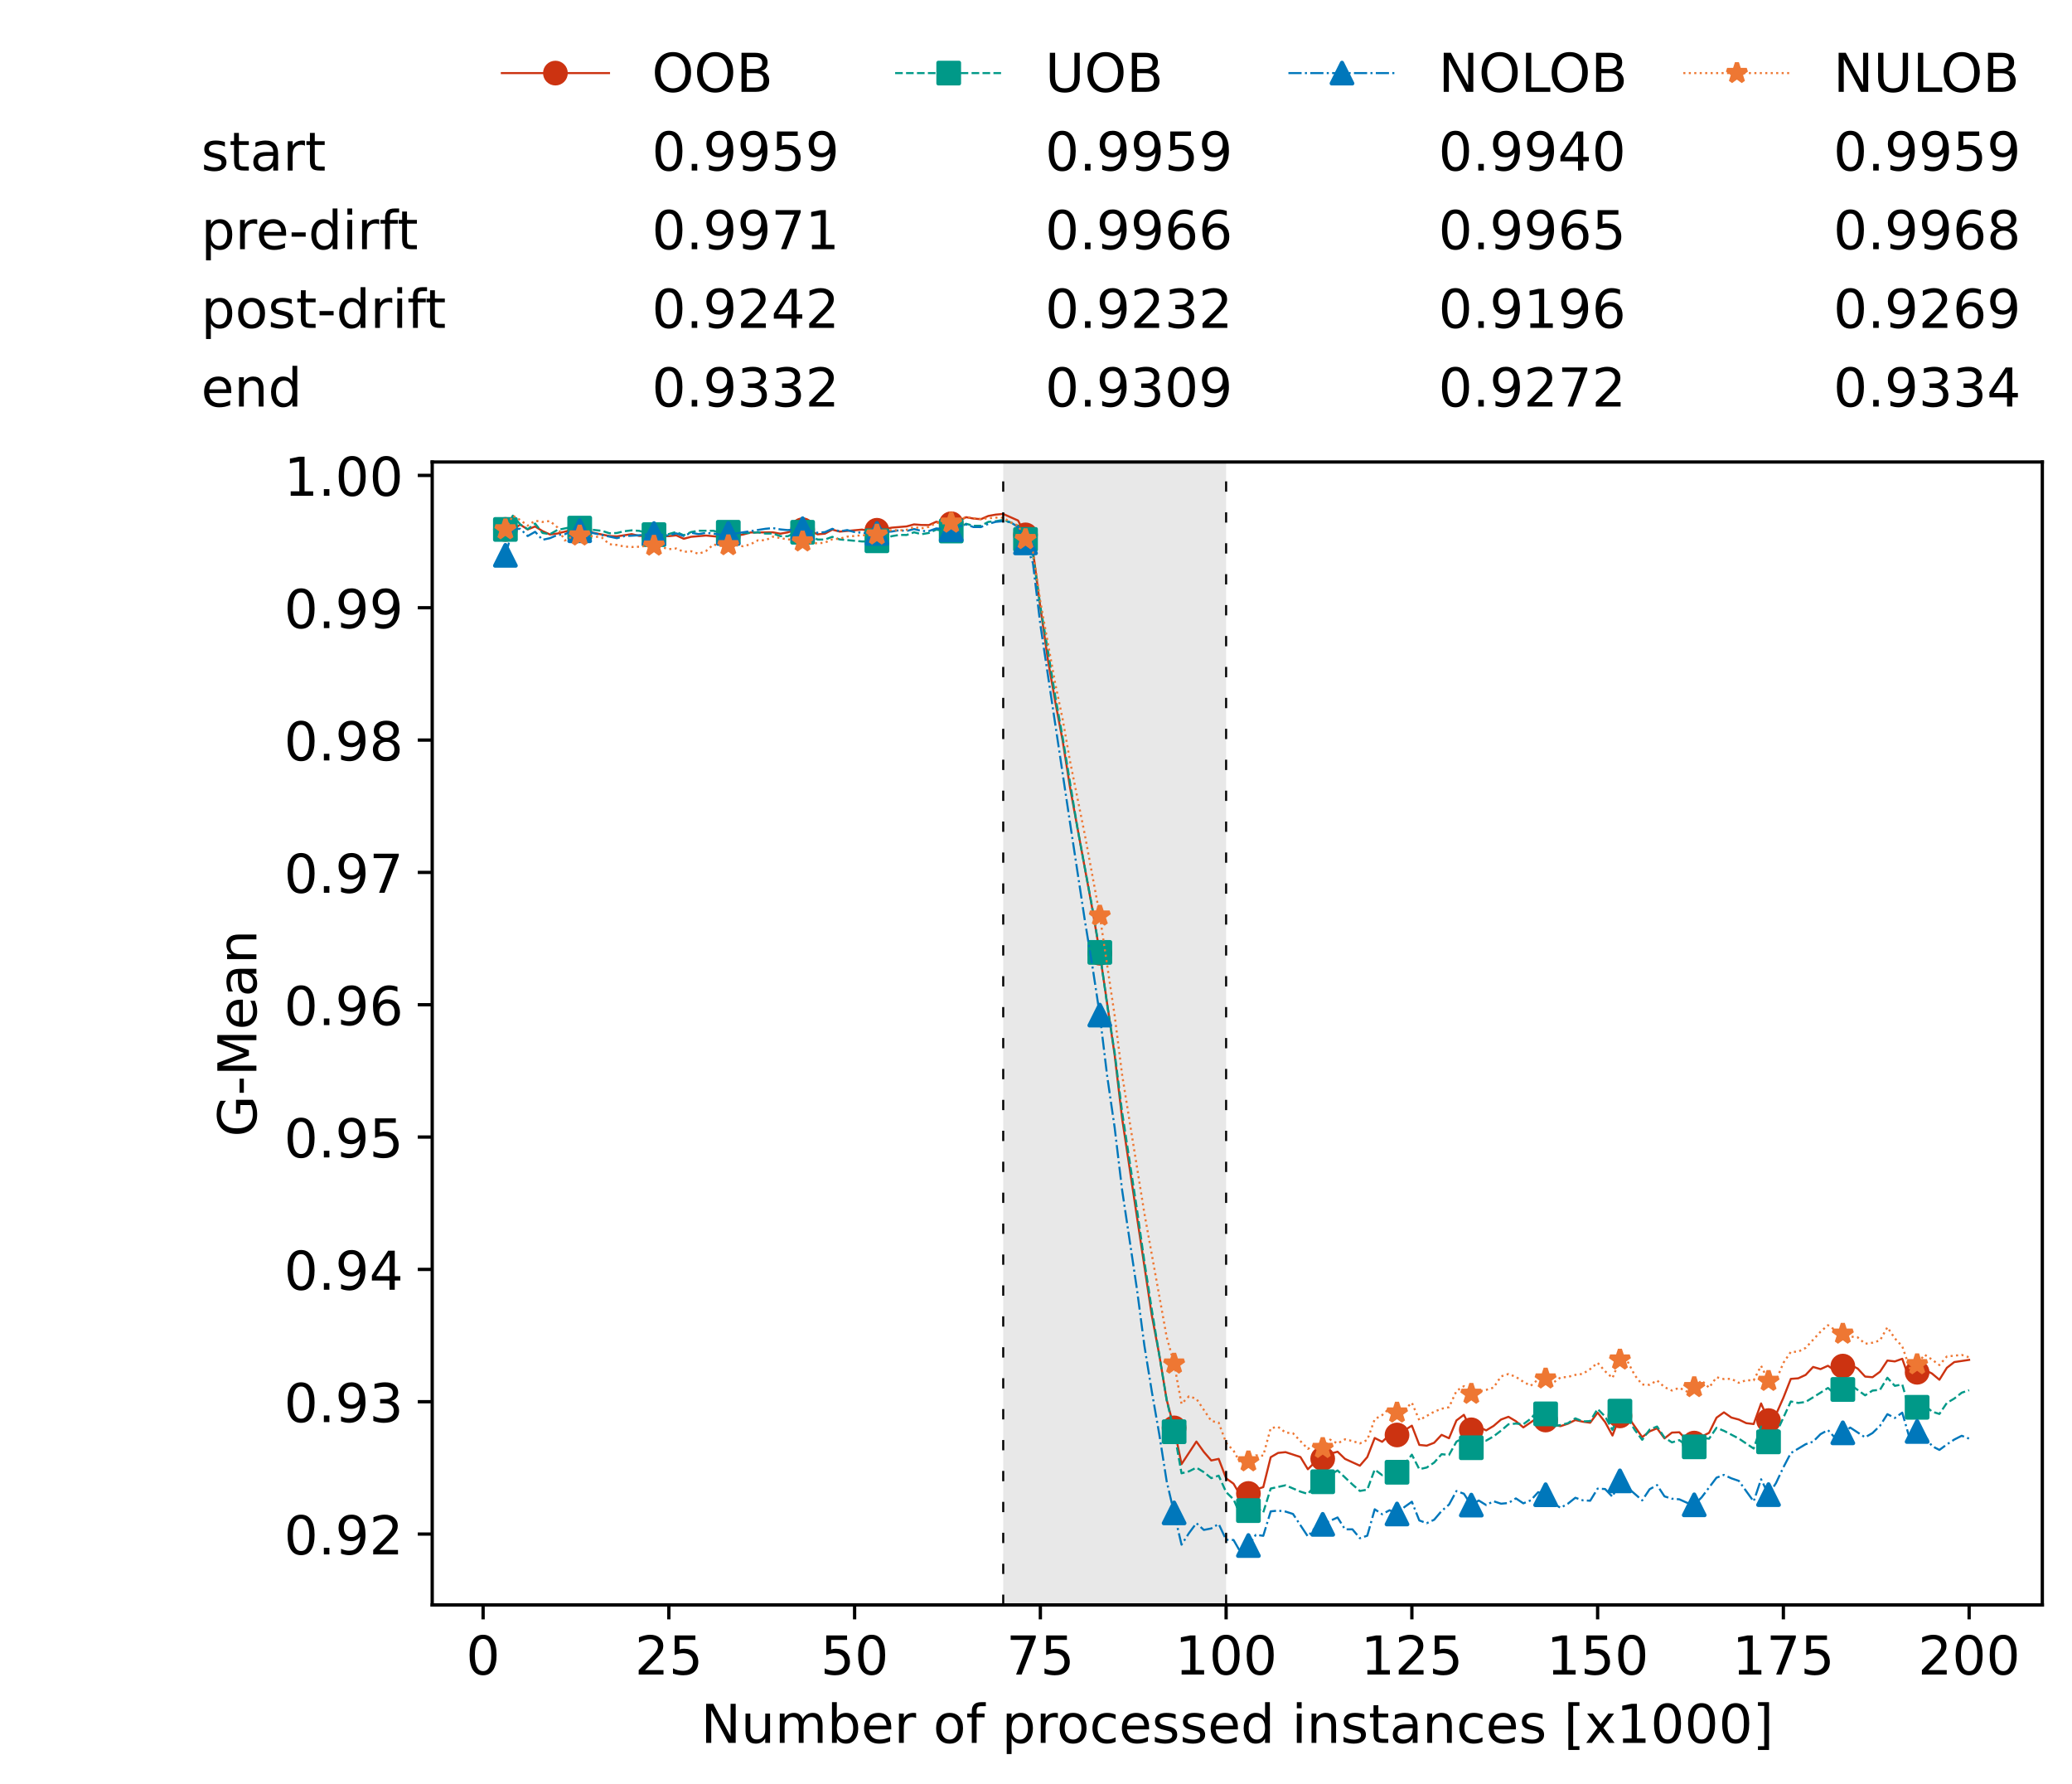 <?xml version="1.0" encoding="utf-8" standalone="no"?>
<!DOCTYPE svg PUBLIC "-//W3C//DTD SVG 1.1//EN"
  "http://www.w3.org/Graphics/SVG/1.1/DTD/svg11.dtd">
<!-- Created with matplotlib (https://matplotlib.org/) -->
<svg height="432.615pt" version="1.1" viewBox="0 0 502.65 432.615" width="502.65pt" xmlns="http://www.w3.org/2000/svg" xmlns:xlink="http://www.w3.org/1999/xlink">
 <defs>
  <style type="text/css">*{stroke-linecap:butt;stroke-linejoin:round;}</style>
 </defs>
 <g id="figure_1">
  <g id="patch_1">
   <path d="M 0 432.615 
L 502.65 432.615 
L 502.65 0 
L 0 0 
z
" style="fill:#ffffff;"/>
  </g>
  <g id="axes_1">
   <g id="patch_2">
    <path d="M 104.85 389.252 
L 495.45 389.252 
L 495.45 112.052 
L 104.85 112.052 
z
" style="fill:#ffffff;"/>
   </g>
   <g id="patch_3">
    <path clip-path="url(#p5418edfb0a)" d="M 297.446 389.252 
L 297.446 112.052 
L 243.372 112.052 
L 243.372 389.252 
z
" style="fill:#d3d3d3;opacity:0.5;"/>
   </g>
   <g id="matplotlib.axis_1">
    <g id="xtick_1">
     <g id="line2d_1">
      <defs>
       <path d="M 0 0 
L 0 3.5 
" id="mfdcc799d44" style="stroke:#000000;stroke-width:0.8;"/>
      </defs>
      <g>
       <use style="stroke:#000000;stroke-width:0.8;" x="117.197" xlink:href="#mfdcc799d44" y="389.252"/>
      </g>
     </g>
     <g id="text_1">
      <!-- 0 -->
      <g transform="translate(113.061 406.13)scale(0.13 -0.13)">
       <defs>
        <path d="M 31.781 66.406 
Q 24.172 66.406 20.328 58.906 
Q 16.5 51.422 16.5 36.375 
Q 16.5 21.391 20.328 13.891 
Q 24.172 6.391 31.781 6.391 
Q 39.453 6.391 43.281 13.891 
Q 47.125 21.391 47.125 36.375 
Q 47.125 51.422 43.281 58.906 
Q 39.453 66.406 31.781 66.406 
z
M 31.781 74.219 
Q 44.047 74.219 50.516 64.516 
Q 56.984 54.828 56.984 36.375 
Q 56.984 17.969 50.516 8.266 
Q 44.047 -1.422 31.781 -1.422 
Q 19.531 -1.422 13.062 8.266 
Q 6.594 17.969 6.594 36.375 
Q 6.594 54.828 13.062 64.516 
Q 19.531 74.219 31.781 74.219 
z
" id="DejaVuSans-48"/>
       </defs>
       <use xlink:href="#DejaVuSans-48"/>
      </g>
     </g>
    </g>
    <g id="xtick_2">
     <g id="line2d_2">
      <g>
       <use style="stroke:#000000;stroke-width:0.8;" x="162.259" xlink:href="#mfdcc799d44" y="389.252"/>
      </g>
     </g>
     <g id="text_2">
      <!-- 25 -->
      <g transform="translate(153.988 406.13)scale(0.13 -0.13)">
       <defs>
        <path d="M 19.188 8.297 
L 53.609 8.297 
L 53.609 0 
L 7.328 0 
L 7.328 8.297 
Q 12.938 14.109 22.625 23.891 
Q 32.328 33.688 34.812 36.531 
Q 39.547 41.844 41.422 45.531 
Q 43.312 49.219 43.312 52.781 
Q 43.312 58.594 39.234 62.25 
Q 35.156 65.922 28.609 65.922 
Q 23.969 65.922 18.812 64.312 
Q 13.672 62.703 7.812 59.422 
L 7.812 69.391 
Q 13.766 71.781 18.938 73 
Q 24.125 74.219 28.422 74.219 
Q 39.75 74.219 46.484 68.547 
Q 53.219 62.891 53.219 53.422 
Q 53.219 48.922 51.531 44.891 
Q 49.859 40.875 45.406 35.406 
Q 44.188 33.984 37.641 27.219 
Q 31.109 20.453 19.188 8.297 
z
" id="DejaVuSans-50"/>
        <path d="M 10.797 72.906 
L 49.516 72.906 
L 49.516 64.594 
L 19.828 64.594 
L 19.828 46.734 
Q 21.969 47.469 24.109 47.828 
Q 26.266 48.188 28.422 48.188 
Q 40.625 48.188 47.75 41.5 
Q 54.891 34.812 54.891 23.391 
Q 54.891 11.625 47.562 5.094 
Q 40.234 -1.422 26.906 -1.422 
Q 22.312 -1.422 17.547 -0.641 
Q 12.797 0.141 7.719 1.703 
L 7.719 11.625 
Q 12.109 9.234 16.797 8.062 
Q 21.484 6.891 26.703 6.891 
Q 35.156 6.891 40.078 11.328 
Q 45.016 15.766 45.016 23.391 
Q 45.016 31 40.078 35.438 
Q 35.156 39.891 26.703 39.891 
Q 22.75 39.891 18.812 39.016 
Q 14.891 38.141 10.797 36.281 
z
" id="DejaVuSans-53"/>
       </defs>
       <use xlink:href="#DejaVuSans-50"/>
       <use x="63.623" xlink:href="#DejaVuSans-53"/>
      </g>
     </g>
    </g>
    <g id="xtick_3">
     <g id="line2d_3">
      <g>
       <use style="stroke:#000000;stroke-width:0.8;" x="207.322" xlink:href="#mfdcc799d44" y="389.252"/>
      </g>
     </g>
     <g id="text_3">
      <!-- 50 -->
      <g transform="translate(199.05 406.13)scale(0.13 -0.13)">
       <use xlink:href="#DejaVuSans-53"/>
       <use x="63.623" xlink:href="#DejaVuSans-48"/>
      </g>
     </g>
    </g>
    <g id="xtick_4">
     <g id="line2d_4">
      <g>
       <use style="stroke:#000000;stroke-width:0.8;" x="252.384" xlink:href="#mfdcc799d44" y="389.252"/>
      </g>
     </g>
     <g id="text_4">
      <!-- 75 -->
      <g transform="translate(244.113 406.13)scale(0.13 -0.13)">
       <defs>
        <path d="M 8.203 72.906 
L 55.078 72.906 
L 55.078 68.703 
L 28.609 0 
L 18.312 0 
L 43.219 64.594 
L 8.203 64.594 
z
" id="DejaVuSans-55"/>
       </defs>
       <use xlink:href="#DejaVuSans-55"/>
       <use x="63.623" xlink:href="#DejaVuSans-53"/>
      </g>
     </g>
    </g>
    <g id="xtick_5">
     <g id="line2d_5">
      <g>
       <use style="stroke:#000000;stroke-width:0.8;" x="297.446" xlink:href="#mfdcc799d44" y="389.252"/>
      </g>
     </g>
     <g id="text_5">
      <!-- 100 -->
      <g transform="translate(285.039 406.13)scale(0.13 -0.13)">
       <defs>
        <path d="M 12.406 8.297 
L 28.516 8.297 
L 28.516 63.922 
L 10.984 60.406 
L 10.984 69.391 
L 28.422 72.906 
L 38.281 72.906 
L 38.281 8.297 
L 54.391 8.297 
L 54.391 0 
L 12.406 0 
z
" id="DejaVuSans-49"/>
       </defs>
       <use xlink:href="#DejaVuSans-49"/>
       <use x="63.623" xlink:href="#DejaVuSans-48"/>
       <use x="127.246" xlink:href="#DejaVuSans-48"/>
      </g>
     </g>
    </g>
    <g id="xtick_6">
     <g id="line2d_6">
      <g>
       <use style="stroke:#000000;stroke-width:0.8;" x="342.509" xlink:href="#mfdcc799d44" y="389.252"/>
      </g>
     </g>
     <g id="text_6">
      <!-- 125 -->
      <g transform="translate(330.102 406.13)scale(0.13 -0.13)">
       <use xlink:href="#DejaVuSans-49"/>
       <use x="63.623" xlink:href="#DejaVuSans-50"/>
       <use x="127.246" xlink:href="#DejaVuSans-53"/>
      </g>
     </g>
    </g>
    <g id="xtick_7">
     <g id="line2d_7">
      <g>
       <use style="stroke:#000000;stroke-width:0.8;" x="387.571" xlink:href="#mfdcc799d44" y="389.252"/>
      </g>
     </g>
     <g id="text_7">
      <!-- 150 -->
      <g transform="translate(375.164 406.13)scale(0.13 -0.13)">
       <use xlink:href="#DejaVuSans-49"/>
       <use x="63.623" xlink:href="#DejaVuSans-53"/>
       <use x="127.246" xlink:href="#DejaVuSans-48"/>
      </g>
     </g>
    </g>
    <g id="xtick_8">
     <g id="line2d_8">
      <g>
       <use style="stroke:#000000;stroke-width:0.8;" x="432.633" xlink:href="#mfdcc799d44" y="389.252"/>
      </g>
     </g>
     <g id="text_8">
      <!-- 175 -->
      <g transform="translate(420.226 406.13)scale(0.13 -0.13)">
       <use xlink:href="#DejaVuSans-49"/>
       <use x="63.623" xlink:href="#DejaVuSans-55"/>
       <use x="127.246" xlink:href="#DejaVuSans-53"/>
      </g>
     </g>
    </g>
    <g id="xtick_9">
     <g id="line2d_9">
      <g>
       <use style="stroke:#000000;stroke-width:0.8;" x="477.695" xlink:href="#mfdcc799d44" y="389.252"/>
      </g>
     </g>
     <g id="text_9">
      <!-- 200 -->
      <g transform="translate(465.289 406.13)scale(0.13 -0.13)">
       <use xlink:href="#DejaVuSans-50"/>
       <use x="63.623" xlink:href="#DejaVuSans-48"/>
       <use x="127.246" xlink:href="#DejaVuSans-48"/>
      </g>
     </g>
    </g>
    <g id="text_10">
     <!-- Number of processed instances [x1000] -->
     <g transform="translate(170.025 422.711)scale(0.13 -0.13)">
      <defs>
       <path d="M 9.812 72.906 
L 23.094 72.906 
L 55.422 11.922 
L 55.422 72.906 
L 64.984 72.906 
L 64.984 0 
L 51.703 0 
L 19.391 60.984 
L 19.391 0 
L 9.812 0 
z
" id="DejaVuSans-78"/>
       <path d="M 8.5 21.578 
L 8.5 54.688 
L 17.484 54.688 
L 17.484 21.922 
Q 17.484 14.156 20.5 10.266 
Q 23.531 6.391 29.594 6.391 
Q 36.859 6.391 41.078 11.031 
Q 45.312 15.672 45.312 23.688 
L 45.312 54.688 
L 54.297 54.688 
L 54.297 0 
L 45.312 0 
L 45.312 8.406 
Q 42.047 3.422 37.719 1 
Q 33.406 -1.422 27.688 -1.422 
Q 18.266 -1.422 13.375 4.438 
Q 8.5 10.297 8.5 21.578 
z
M 31.109 56 
z
" id="DejaVuSans-117"/>
       <path d="M 52 44.188 
Q 55.375 50.25 60.062 53.125 
Q 64.75 56 71.094 56 
Q 79.641 56 84.281 50.016 
Q 88.922 44.047 88.922 33.016 
L 88.922 0 
L 79.891 0 
L 79.891 32.719 
Q 79.891 40.578 77.094 44.375 
Q 74.312 48.188 68.609 48.188 
Q 61.625 48.188 57.562 43.547 
Q 53.516 38.922 53.516 30.906 
L 53.516 0 
L 44.484 0 
L 44.484 32.719 
Q 44.484 40.625 41.703 44.406 
Q 38.922 48.188 33.109 48.188 
Q 26.219 48.188 22.156 43.531 
Q 18.109 38.875 18.109 30.906 
L 18.109 0 
L 9.078 0 
L 9.078 54.688 
L 18.109 54.688 
L 18.109 46.188 
Q 21.188 51.219 25.484 53.609 
Q 29.781 56 35.688 56 
Q 41.656 56 45.828 52.969 
Q 50 49.953 52 44.188 
z
" id="DejaVuSans-109"/>
       <path d="M 48.688 27.297 
Q 48.688 37.203 44.609 42.844 
Q 40.531 48.484 33.406 48.484 
Q 26.266 48.484 22.188 42.844 
Q 18.109 37.203 18.109 27.297 
Q 18.109 17.391 22.188 11.75 
Q 26.266 6.109 33.406 6.109 
Q 40.531 6.109 44.609 11.75 
Q 48.688 17.391 48.688 27.297 
z
M 18.109 46.391 
Q 20.953 51.266 25.266 53.625 
Q 29.594 56 35.594 56 
Q 45.562 56 51.781 48.094 
Q 58.016 40.188 58.016 27.297 
Q 58.016 14.406 51.781 6.484 
Q 45.562 -1.422 35.594 -1.422 
Q 29.594 -1.422 25.266 0.953 
Q 20.953 3.328 18.109 8.203 
L 18.109 0 
L 9.078 0 
L 9.078 75.984 
L 18.109 75.984 
z
" id="DejaVuSans-98"/>
       <path d="M 56.203 29.594 
L 56.203 25.203 
L 14.891 25.203 
Q 15.484 15.922 20.484 11.062 
Q 25.484 6.203 34.422 6.203 
Q 39.594 6.203 44.453 7.469 
Q 49.312 8.734 54.109 11.281 
L 54.109 2.781 
Q 49.266 0.734 44.188 -0.344 
Q 39.109 -1.422 33.891 -1.422 
Q 20.797 -1.422 13.156 6.188 
Q 5.516 13.812 5.516 26.812 
Q 5.516 40.234 12.766 48.109 
Q 20.016 56 32.328 56 
Q 43.359 56 49.781 48.891 
Q 56.203 41.797 56.203 29.594 
z
M 47.219 32.234 
Q 47.125 39.594 43.094 43.984 
Q 39.062 48.391 32.422 48.391 
Q 24.906 48.391 20.391 44.141 
Q 15.875 39.891 15.188 32.172 
z
" id="DejaVuSans-101"/>
       <path d="M 41.109 46.297 
Q 39.594 47.172 37.812 47.578 
Q 36.031 48 33.891 48 
Q 26.266 48 22.188 43.047 
Q 18.109 38.094 18.109 28.812 
L 18.109 0 
L 9.078 0 
L 9.078 54.688 
L 18.109 54.688 
L 18.109 46.188 
Q 20.953 51.172 25.484 53.578 
Q 30.031 56 36.531 56 
Q 37.453 56 38.578 55.875 
Q 39.703 55.766 41.062 55.516 
z
" id="DejaVuSans-114"/>
       <path id="DejaVuSans-32"/>
       <path d="M 30.609 48.391 
Q 23.391 48.391 19.188 42.75 
Q 14.984 37.109 14.984 27.297 
Q 14.984 17.484 19.156 11.844 
Q 23.344 6.203 30.609 6.203 
Q 37.797 6.203 41.984 11.859 
Q 46.188 17.531 46.188 27.297 
Q 46.188 37.016 41.984 42.703 
Q 37.797 48.391 30.609 48.391 
z
M 30.609 56 
Q 42.328 56 49.016 48.375 
Q 55.719 40.766 55.719 27.297 
Q 55.719 13.875 49.016 6.219 
Q 42.328 -1.422 30.609 -1.422 
Q 18.844 -1.422 12.172 6.219 
Q 5.516 13.875 5.516 27.297 
Q 5.516 40.766 12.172 48.375 
Q 18.844 56 30.609 56 
z
" id="DejaVuSans-111"/>
       <path d="M 37.109 75.984 
L 37.109 68.5 
L 28.516 68.5 
Q 23.688 68.5 21.797 66.547 
Q 19.922 64.594 19.922 59.516 
L 19.922 54.688 
L 34.719 54.688 
L 34.719 47.703 
L 19.922 47.703 
L 19.922 0 
L 10.891 0 
L 10.891 47.703 
L 2.297 47.703 
L 2.297 54.688 
L 10.891 54.688 
L 10.891 58.5 
Q 10.891 67.625 15.141 71.797 
Q 19.391 75.984 28.609 75.984 
z
" id="DejaVuSans-102"/>
       <path d="M 18.109 8.203 
L 18.109 -20.797 
L 9.078 -20.797 
L 9.078 54.688 
L 18.109 54.688 
L 18.109 46.391 
Q 20.953 51.266 25.266 53.625 
Q 29.594 56 35.594 56 
Q 45.562 56 51.781 48.094 
Q 58.016 40.188 58.016 27.297 
Q 58.016 14.406 51.781 6.484 
Q 45.562 -1.422 35.594 -1.422 
Q 29.594 -1.422 25.266 0.953 
Q 20.953 3.328 18.109 8.203 
z
M 48.688 27.297 
Q 48.688 37.203 44.609 42.844 
Q 40.531 48.484 33.406 48.484 
Q 26.266 48.484 22.188 42.844 
Q 18.109 37.203 18.109 27.297 
Q 18.109 17.391 22.188 11.75 
Q 26.266 6.109 33.406 6.109 
Q 40.531 6.109 44.609 11.75 
Q 48.688 17.391 48.688 27.297 
z
" id="DejaVuSans-112"/>
       <path d="M 48.781 52.594 
L 48.781 44.188 
Q 44.969 46.297 41.141 47.344 
Q 37.312 48.391 33.406 48.391 
Q 24.656 48.391 19.812 42.844 
Q 14.984 37.312 14.984 27.297 
Q 14.984 17.281 19.812 11.734 
Q 24.656 6.203 33.406 6.203 
Q 37.312 6.203 41.141 7.25 
Q 44.969 8.297 48.781 10.406 
L 48.781 2.094 
Q 45.016 0.344 40.984 -0.531 
Q 36.969 -1.422 32.422 -1.422 
Q 20.062 -1.422 12.781 6.344 
Q 5.516 14.109 5.516 27.297 
Q 5.516 40.672 12.859 48.328 
Q 20.219 56 33.016 56 
Q 37.156 56 41.109 55.141 
Q 45.062 54.297 48.781 52.594 
z
" id="DejaVuSans-99"/>
       <path d="M 44.281 53.078 
L 44.281 44.578 
Q 40.484 46.531 36.375 47.5 
Q 32.281 48.484 27.875 48.484 
Q 21.188 48.484 17.844 46.438 
Q 14.5 44.391 14.5 40.281 
Q 14.5 37.156 16.891 35.375 
Q 19.281 33.594 26.516 31.984 
L 29.594 31.297 
Q 39.156 29.25 43.188 25.516 
Q 47.219 21.781 47.219 15.094 
Q 47.219 7.469 41.188 3.016 
Q 35.156 -1.422 24.609 -1.422 
Q 20.219 -1.422 15.453 -0.562 
Q 10.688 0.297 5.422 2 
L 5.422 11.281 
Q 10.406 8.688 15.234 7.391 
Q 20.062 6.109 24.812 6.109 
Q 31.156 6.109 34.562 8.281 
Q 37.984 10.453 37.984 14.406 
Q 37.984 18.062 35.516 20.016 
Q 33.062 21.969 24.703 23.781 
L 21.578 24.516 
Q 13.234 26.266 9.516 29.906 
Q 5.812 33.547 5.812 39.891 
Q 5.812 47.609 11.281 51.797 
Q 16.75 56 26.812 56 
Q 31.781 56 36.172 55.266 
Q 40.578 54.547 44.281 53.078 
z
" id="DejaVuSans-115"/>
       <path d="M 45.406 46.391 
L 45.406 75.984 
L 54.391 75.984 
L 54.391 0 
L 45.406 0 
L 45.406 8.203 
Q 42.578 3.328 38.25 0.953 
Q 33.938 -1.422 27.875 -1.422 
Q 17.969 -1.422 11.734 6.484 
Q 5.516 14.406 5.516 27.297 
Q 5.516 40.188 11.734 48.094 
Q 17.969 56 27.875 56 
Q 33.938 56 38.25 53.625 
Q 42.578 51.266 45.406 46.391 
z
M 14.797 27.297 
Q 14.797 17.391 18.875 11.75 
Q 22.953 6.109 30.078 6.109 
Q 37.203 6.109 41.297 11.75 
Q 45.406 17.391 45.406 27.297 
Q 45.406 37.203 41.297 42.844 
Q 37.203 48.484 30.078 48.484 
Q 22.953 48.484 18.875 42.844 
Q 14.797 37.203 14.797 27.297 
z
" id="DejaVuSans-100"/>
       <path d="M 9.422 54.688 
L 18.406 54.688 
L 18.406 0 
L 9.422 0 
z
M 9.422 75.984 
L 18.406 75.984 
L 18.406 64.594 
L 9.422 64.594 
z
" id="DejaVuSans-105"/>
       <path d="M 54.891 33.016 
L 54.891 0 
L 45.906 0 
L 45.906 32.719 
Q 45.906 40.484 42.875 44.328 
Q 39.844 48.188 33.797 48.188 
Q 26.516 48.188 22.312 43.547 
Q 18.109 38.922 18.109 30.906 
L 18.109 0 
L 9.078 0 
L 9.078 54.688 
L 18.109 54.688 
L 18.109 46.188 
Q 21.344 51.125 25.703 53.562 
Q 30.078 56 35.797 56 
Q 45.219 56 50.047 50.172 
Q 54.891 44.344 54.891 33.016 
z
" id="DejaVuSans-110"/>
       <path d="M 18.312 70.219 
L 18.312 54.688 
L 36.812 54.688 
L 36.812 47.703 
L 18.312 47.703 
L 18.312 18.016 
Q 18.312 11.328 20.141 9.422 
Q 21.969 7.516 27.594 7.516 
L 36.812 7.516 
L 36.812 0 
L 27.594 0 
Q 17.188 0 13.234 3.875 
Q 9.281 7.766 9.281 18.016 
L 9.281 47.703 
L 2.688 47.703 
L 2.688 54.688 
L 9.281 54.688 
L 9.281 70.219 
z
" id="DejaVuSans-116"/>
       <path d="M 34.281 27.484 
Q 23.391 27.484 19.188 25 
Q 14.984 22.516 14.984 16.5 
Q 14.984 11.719 18.141 8.906 
Q 21.297 6.109 26.703 6.109 
Q 34.188 6.109 38.703 11.406 
Q 43.219 16.703 43.219 25.484 
L 43.219 27.484 
z
M 52.203 31.203 
L 52.203 0 
L 43.219 0 
L 43.219 8.297 
Q 40.141 3.328 35.547 0.953 
Q 30.953 -1.422 24.312 -1.422 
Q 15.922 -1.422 10.953 3.297 
Q 6 8.016 6 15.922 
Q 6 25.141 12.172 29.828 
Q 18.359 34.516 30.609 34.516 
L 43.219 34.516 
L 43.219 35.406 
Q 43.219 41.609 39.141 45 
Q 35.062 48.391 27.688 48.391 
Q 23 48.391 18.547 47.266 
Q 14.109 46.141 10.016 43.891 
L 10.016 52.203 
Q 14.938 54.109 19.578 55.047 
Q 24.219 56 28.609 56 
Q 40.484 56 46.344 49.844 
Q 52.203 43.703 52.203 31.203 
z
" id="DejaVuSans-97"/>
       <path d="M 8.594 75.984 
L 29.297 75.984 
L 29.297 69 
L 17.578 69 
L 17.578 -6.203 
L 29.297 -6.203 
L 29.297 -13.188 
L 8.594 -13.188 
z
" id="DejaVuSans-91"/>
       <path d="M 54.891 54.688 
L 35.109 28.078 
L 55.906 0 
L 45.312 0 
L 29.391 21.484 
L 13.484 0 
L 2.875 0 
L 24.125 28.609 
L 4.688 54.688 
L 15.281 54.688 
L 29.781 35.203 
L 44.281 54.688 
z
" id="DejaVuSans-120"/>
       <path d="M 30.422 75.984 
L 30.422 -13.188 
L 9.719 -13.188 
L 9.719 -6.203 
L 21.391 -6.203 
L 21.391 69 
L 9.719 69 
L 9.719 75.984 
z
" id="DejaVuSans-93"/>
      </defs>
      <use xlink:href="#DejaVuSans-78"/>
      <use x="74.805" xlink:href="#DejaVuSans-117"/>
      <use x="138.184" xlink:href="#DejaVuSans-109"/>
      <use x="235.596" xlink:href="#DejaVuSans-98"/>
      <use x="299.072" xlink:href="#DejaVuSans-101"/>
      <use x="360.596" xlink:href="#DejaVuSans-114"/>
      <use x="401.709" xlink:href="#DejaVuSans-32"/>
      <use x="433.496" xlink:href="#DejaVuSans-111"/>
      <use x="494.678" xlink:href="#DejaVuSans-102"/>
      <use x="529.883" xlink:href="#DejaVuSans-32"/>
      <use x="561.67" xlink:href="#DejaVuSans-112"/>
      <use x="625.146" xlink:href="#DejaVuSans-114"/>
      <use x="664.01" xlink:href="#DejaVuSans-111"/>
      <use x="725.191" xlink:href="#DejaVuSans-99"/>
      <use x="780.172" xlink:href="#DejaVuSans-101"/>
      <use x="841.695" xlink:href="#DejaVuSans-115"/>
      <use x="893.795" xlink:href="#DejaVuSans-115"/>
      <use x="945.895" xlink:href="#DejaVuSans-101"/>
      <use x="1007.418" xlink:href="#DejaVuSans-100"/>
      <use x="1070.895" xlink:href="#DejaVuSans-32"/>
      <use x="1102.682" xlink:href="#DejaVuSans-105"/>
      <use x="1130.465" xlink:href="#DejaVuSans-110"/>
      <use x="1193.844" xlink:href="#DejaVuSans-115"/>
      <use x="1245.943" xlink:href="#DejaVuSans-116"/>
      <use x="1285.152" xlink:href="#DejaVuSans-97"/>
      <use x="1346.432" xlink:href="#DejaVuSans-110"/>
      <use x="1409.811" xlink:href="#DejaVuSans-99"/>
      <use x="1464.791" xlink:href="#DejaVuSans-101"/>
      <use x="1526.314" xlink:href="#DejaVuSans-115"/>
      <use x="1578.414" xlink:href="#DejaVuSans-32"/>
      <use x="1610.201" xlink:href="#DejaVuSans-91"/>
      <use x="1649.215" xlink:href="#DejaVuSans-120"/>
      <use x="1708.395" xlink:href="#DejaVuSans-49"/>
      <use x="1772.018" xlink:href="#DejaVuSans-48"/>
      <use x="1835.641" xlink:href="#DejaVuSans-48"/>
      <use x="1899.264" xlink:href="#DejaVuSans-48"/>
      <use x="1962.887" xlink:href="#DejaVuSans-93"/>
     </g>
    </g>
   </g>
   <g id="matplotlib.axis_2">
    <g id="ytick_1">
     <g id="line2d_10">
      <defs>
       <path d="M 0 0 
L -3.5 0 
" id="m2d50f1daf9" style="stroke:#000000;stroke-width:0.8;"/>
      </defs>
      <g>
       <use style="stroke:#000000;stroke-width:0.8;" x="104.85" xlink:href="#m2d50f1daf9" y="372.061"/>
      </g>
     </g>
     <g id="text_11">
      <!-- 0.92 -->
      <g transform="translate(68.905 377)scale(0.13 -0.13)">
       <defs>
        <path d="M 10.688 12.406 
L 21 12.406 
L 21 0 
L 10.688 0 
z
" id="DejaVuSans-46"/>
        <path d="M 10.984 1.516 
L 10.984 10.5 
Q 14.703 8.734 18.5 7.812 
Q 22.312 6.891 25.984 6.891 
Q 35.75 6.891 40.891 13.453 
Q 46.047 20.016 46.781 33.406 
Q 43.953 29.203 39.594 26.953 
Q 35.25 24.703 29.984 24.703 
Q 19.047 24.703 12.672 31.312 
Q 6.297 37.938 6.297 49.422 
Q 6.297 60.641 12.938 67.422 
Q 19.578 74.219 30.609 74.219 
Q 43.266 74.219 49.922 64.516 
Q 56.594 54.828 56.594 36.375 
Q 56.594 19.141 48.406 8.859 
Q 40.234 -1.422 26.422 -1.422 
Q 22.703 -1.422 18.891 -0.688 
Q 15.094 0.047 10.984 1.516 
z
M 30.609 32.422 
Q 37.25 32.422 41.125 36.953 
Q 45.016 41.5 45.016 49.422 
Q 45.016 57.281 41.125 61.844 
Q 37.25 66.406 30.609 66.406 
Q 23.969 66.406 20.094 61.844 
Q 16.219 57.281 16.219 49.422 
Q 16.219 41.5 20.094 36.953 
Q 23.969 32.422 30.609 32.422 
z
" id="DejaVuSans-57"/>
       </defs>
       <use xlink:href="#DejaVuSans-48"/>
       <use x="63.623" xlink:href="#DejaVuSans-46"/>
       <use x="95.41" xlink:href="#DejaVuSans-57"/>
       <use x="159.033" xlink:href="#DejaVuSans-50"/>
      </g>
     </g>
    </g>
    <g id="ytick_2">
     <g id="line2d_11">
      <g>
       <use style="stroke:#000000;stroke-width:0.8;" x="104.85" xlink:href="#m2d50f1daf9" y="339.967"/>
      </g>
     </g>
     <g id="text_12">
      <!-- 0.93 -->
      <g transform="translate(68.905 344.906)scale(0.13 -0.13)">
       <defs>
        <path d="M 40.578 39.312 
Q 47.656 37.797 51.625 33 
Q 55.609 28.219 55.609 21.188 
Q 55.609 10.406 48.188 4.484 
Q 40.766 -1.422 27.094 -1.422 
Q 22.516 -1.422 17.656 -0.516 
Q 12.797 0.391 7.625 2.203 
L 7.625 11.719 
Q 11.719 9.328 16.594 8.109 
Q 21.484 6.891 26.812 6.891 
Q 36.078 6.891 40.938 10.547 
Q 45.797 14.203 45.797 21.188 
Q 45.797 27.641 41.281 31.266 
Q 36.766 34.906 28.719 34.906 
L 20.219 34.906 
L 20.219 43.016 
L 29.109 43.016 
Q 36.375 43.016 40.234 45.922 
Q 44.094 48.828 44.094 54.297 
Q 44.094 59.906 40.109 62.906 
Q 36.141 65.922 28.719 65.922 
Q 24.656 65.922 20.016 65.031 
Q 15.375 64.156 9.812 62.312 
L 9.812 71.094 
Q 15.438 72.656 20.344 73.438 
Q 25.25 74.219 29.594 74.219 
Q 40.828 74.219 47.359 69.109 
Q 53.906 64.016 53.906 55.328 
Q 53.906 49.266 50.438 45.094 
Q 46.969 40.922 40.578 39.312 
z
" id="DejaVuSans-51"/>
       </defs>
       <use xlink:href="#DejaVuSans-48"/>
       <use x="63.623" xlink:href="#DejaVuSans-46"/>
       <use x="95.41" xlink:href="#DejaVuSans-57"/>
       <use x="159.033" xlink:href="#DejaVuSans-51"/>
      </g>
     </g>
    </g>
    <g id="ytick_3">
     <g id="line2d_12">
      <g>
       <use style="stroke:#000000;stroke-width:0.8;" x="104.85" xlink:href="#m2d50f1daf9" y="307.872"/>
      </g>
     </g>
     <g id="text_13">
      <!-- 0.94 -->
      <g transform="translate(68.905 312.811)scale(0.13 -0.13)">
       <defs>
        <path d="M 37.797 64.312 
L 12.891 25.391 
L 37.797 25.391 
z
M 35.203 72.906 
L 47.609 72.906 
L 47.609 25.391 
L 58.016 25.391 
L 58.016 17.188 
L 47.609 17.188 
L 47.609 0 
L 37.797 0 
L 37.797 17.188 
L 4.891 17.188 
L 4.891 26.703 
z
" id="DejaVuSans-52"/>
       </defs>
       <use xlink:href="#DejaVuSans-48"/>
       <use x="63.623" xlink:href="#DejaVuSans-46"/>
       <use x="95.41" xlink:href="#DejaVuSans-57"/>
       <use x="159.033" xlink:href="#DejaVuSans-52"/>
      </g>
     </g>
    </g>
    <g id="ytick_4">
     <g id="line2d_13">
      <g>
       <use style="stroke:#000000;stroke-width:0.8;" x="104.85" xlink:href="#m2d50f1daf9" y="275.778"/>
      </g>
     </g>
     <g id="text_14">
      <!-- 0.95 -->
      <g transform="translate(68.905 280.717)scale(0.13 -0.13)">
       <use xlink:href="#DejaVuSans-48"/>
       <use x="63.623" xlink:href="#DejaVuSans-46"/>
       <use x="95.41" xlink:href="#DejaVuSans-57"/>
       <use x="159.033" xlink:href="#DejaVuSans-53"/>
      </g>
     </g>
    </g>
    <g id="ytick_5">
     <g id="line2d_14">
      <g>
       <use style="stroke:#000000;stroke-width:0.8;" x="104.85" xlink:href="#m2d50f1daf9" y="243.683"/>
      </g>
     </g>
     <g id="text_15">
      <!-- 0.96 -->
      <g transform="translate(68.905 248.622)scale(0.13 -0.13)">
       <defs>
        <path d="M 33.016 40.375 
Q 26.375 40.375 22.484 35.828 
Q 18.609 31.297 18.609 23.391 
Q 18.609 15.531 22.484 10.953 
Q 26.375 6.391 33.016 6.391 
Q 39.656 6.391 43.531 10.953 
Q 47.406 15.531 47.406 23.391 
Q 47.406 31.297 43.531 35.828 
Q 39.656 40.375 33.016 40.375 
z
M 52.594 71.297 
L 52.594 62.312 
Q 48.875 64.062 45.094 64.984 
Q 41.312 65.922 37.594 65.922 
Q 27.828 65.922 22.672 59.328 
Q 17.531 52.734 16.797 39.406 
Q 19.672 43.656 24.016 45.922 
Q 28.375 48.188 33.594 48.188 
Q 44.578 48.188 50.953 41.516 
Q 57.328 34.859 57.328 23.391 
Q 57.328 12.156 50.688 5.359 
Q 44.047 -1.422 33.016 -1.422 
Q 20.359 -1.422 13.672 8.266 
Q 6.984 17.969 6.984 36.375 
Q 6.984 53.656 15.188 63.938 
Q 23.391 74.219 37.203 74.219 
Q 40.922 74.219 44.703 73.484 
Q 48.484 72.75 52.594 71.297 
z
" id="DejaVuSans-54"/>
       </defs>
       <use xlink:href="#DejaVuSans-48"/>
       <use x="63.623" xlink:href="#DejaVuSans-46"/>
       <use x="95.41" xlink:href="#DejaVuSans-57"/>
       <use x="159.033" xlink:href="#DejaVuSans-54"/>
      </g>
     </g>
    </g>
    <g id="ytick_6">
     <g id="line2d_15">
      <g>
       <use style="stroke:#000000;stroke-width:0.8;" x="104.85" xlink:href="#m2d50f1daf9" y="211.588"/>
      </g>
     </g>
     <g id="text_16">
      <!-- 0.97 -->
      <g transform="translate(68.905 216.527)scale(0.13 -0.13)">
       <use xlink:href="#DejaVuSans-48"/>
       <use x="63.623" xlink:href="#DejaVuSans-46"/>
       <use x="95.41" xlink:href="#DejaVuSans-57"/>
       <use x="159.033" xlink:href="#DejaVuSans-55"/>
      </g>
     </g>
    </g>
    <g id="ytick_7">
     <g id="line2d_16">
      <g>
       <use style="stroke:#000000;stroke-width:0.8;" x="104.85" xlink:href="#m2d50f1daf9" y="179.494"/>
      </g>
     </g>
     <g id="text_17">
      <!-- 0.98 -->
      <g transform="translate(68.905 184.433)scale(0.13 -0.13)">
       <defs>
        <path d="M 31.781 34.625 
Q 24.75 34.625 20.719 30.859 
Q 16.703 27.094 16.703 20.516 
Q 16.703 13.922 20.719 10.156 
Q 24.75 6.391 31.781 6.391 
Q 38.812 6.391 42.859 10.172 
Q 46.922 13.969 46.922 20.516 
Q 46.922 27.094 42.891 30.859 
Q 38.875 34.625 31.781 34.625 
z
M 21.922 38.812 
Q 15.578 40.375 12.031 44.719 
Q 8.5 49.078 8.5 55.328 
Q 8.5 64.062 14.719 69.141 
Q 20.953 74.219 31.781 74.219 
Q 42.672 74.219 48.875 69.141 
Q 55.078 64.062 55.078 55.328 
Q 55.078 49.078 51.531 44.719 
Q 48 40.375 41.703 38.812 
Q 48.828 37.156 52.797 32.312 
Q 56.781 27.484 56.781 20.516 
Q 56.781 9.906 50.312 4.234 
Q 43.844 -1.422 31.781 -1.422 
Q 19.734 -1.422 13.25 4.234 
Q 6.781 9.906 6.781 20.516 
Q 6.781 27.484 10.781 32.312 
Q 14.797 37.156 21.922 38.812 
z
M 18.312 54.391 
Q 18.312 48.734 21.844 45.562 
Q 25.391 42.391 31.781 42.391 
Q 38.141 42.391 41.719 45.562 
Q 45.312 48.734 45.312 54.391 
Q 45.312 60.062 41.719 63.234 
Q 38.141 66.406 31.781 66.406 
Q 25.391 66.406 21.844 63.234 
Q 18.312 60.062 18.312 54.391 
z
" id="DejaVuSans-56"/>
       </defs>
       <use xlink:href="#DejaVuSans-48"/>
       <use x="63.623" xlink:href="#DejaVuSans-46"/>
       <use x="95.41" xlink:href="#DejaVuSans-57"/>
       <use x="159.033" xlink:href="#DejaVuSans-56"/>
      </g>
     </g>
    </g>
    <g id="ytick_8">
     <g id="line2d_17">
      <g>
       <use style="stroke:#000000;stroke-width:0.8;" x="104.85" xlink:href="#m2d50f1daf9" y="147.399"/>
      </g>
     </g>
     <g id="text_18">
      <!-- 0.99 -->
      <g transform="translate(68.905 152.338)scale(0.13 -0.13)">
       <use xlink:href="#DejaVuSans-48"/>
       <use x="63.623" xlink:href="#DejaVuSans-46"/>
       <use x="95.41" xlink:href="#DejaVuSans-57"/>
       <use x="159.033" xlink:href="#DejaVuSans-57"/>
      </g>
     </g>
    </g>
    <g id="ytick_9">
     <g id="line2d_18">
      <g>
       <use style="stroke:#000000;stroke-width:0.8;" x="104.85" xlink:href="#m2d50f1daf9" y="115.305"/>
      </g>
     </g>
     <g id="text_19">
      <!-- 1.00 -->
      <g transform="translate(68.905 120.244)scale(0.13 -0.13)">
       <use xlink:href="#DejaVuSans-49"/>
       <use x="63.623" xlink:href="#DejaVuSans-46"/>
       <use x="95.41" xlink:href="#DejaVuSans-48"/>
       <use x="159.033" xlink:href="#DejaVuSans-48"/>
      </g>
     </g>
    </g>
    <g id="text_20">
     <!-- G-Mean -->
     <g transform="translate(62.201 275.744)rotate(-90)scale(0.13 -0.13)">
      <defs>
       <path d="M 59.516 10.406 
L 59.516 29.984 
L 43.406 29.984 
L 43.406 38.094 
L 69.281 38.094 
L 69.281 6.781 
Q 63.578 2.734 56.688 0.656 
Q 49.812 -1.422 42 -1.422 
Q 24.906 -1.422 15.25 8.562 
Q 5.609 18.562 5.609 36.375 
Q 5.609 54.25 15.25 64.234 
Q 24.906 74.219 42 74.219 
Q 49.125 74.219 55.547 72.453 
Q 61.969 70.703 67.391 67.281 
L 67.391 56.781 
Q 61.922 61.422 55.766 63.766 
Q 49.609 66.109 42.828 66.109 
Q 29.438 66.109 22.719 58.641 
Q 16.016 51.172 16.016 36.375 
Q 16.016 21.625 22.719 14.156 
Q 29.438 6.688 42.828 6.688 
Q 48.047 6.688 52.141 7.594 
Q 56.25 8.5 59.516 10.406 
z
" id="DejaVuSans-71"/>
       <path d="M 4.891 31.391 
L 31.203 31.391 
L 31.203 23.391 
L 4.891 23.391 
z
" id="DejaVuSans-45"/>
       <path d="M 9.812 72.906 
L 24.516 72.906 
L 43.109 23.297 
L 61.812 72.906 
L 76.516 72.906 
L 76.516 0 
L 66.891 0 
L 66.891 64.016 
L 48.094 14.016 
L 38.188 14.016 
L 19.391 64.016 
L 19.391 0 
L 9.812 0 
z
" id="DejaVuSans-77"/>
      </defs>
      <use xlink:href="#DejaVuSans-71"/>
      <use x="77.49" xlink:href="#DejaVuSans-45"/>
      <use x="113.574" xlink:href="#DejaVuSans-77"/>
      <use x="199.854" xlink:href="#DejaVuSans-101"/>
      <use x="261.377" xlink:href="#DejaVuSans-97"/>
      <use x="322.656" xlink:href="#DejaVuSans-110"/>
     </g>
    </g>
   </g>
   <g id="line2d_19"/>
   <g id="line2d_20"/>
   <g id="line2d_21"/>
   <g id="line2d_22"/>
   <g id="line2d_23"/>
   <g id="line2d_24">
    <path clip-path="url(#p5418edfb0a)" d="M 122.605 128.404 
L 124.407 128.379 
L 126.21 127.244 
L 128.012 128.406 
L 129.815 127.69 
L 131.617 128.809 
L 133.419 129.626 
L 135.222 129.4 
L 138.827 128.478 
L 142.432 128.912 
L 147.839 130.003 
L 149.642 130.093 
L 153.247 129.543 
L 155.049 129.971 
L 158.654 130.032 
L 162.259 130.031 
L 164.062 129.844 
L 165.864 130.663 
L 167.667 130.19 
L 171.272 129.887 
L 174.877 130.229 
L 176.679 129.913 
L 178.482 129.93 
L 180.284 129.633 
L 182.087 129.143 
L 187.494 129.117 
L 189.297 129.435 
L 191.099 129.127 
L 192.902 128.48 
L 194.704 128.48 
L 196.507 128.64 
L 198.309 129.589 
L 200.112 129.432 
L 201.914 128.458 
L 203.717 128.931 
L 209.124 128.447 
L 210.927 128.761 
L 212.729 128.608 
L 216.334 127.975 
L 219.939 127.672 
L 221.742 127.178 
L 223.544 127.329 
L 225.347 127.346 
L 227.149 126.535 
L 228.952 127.008 
L 230.754 127.025 
L 232.557 126.384 
L 234.359 125.441 
L 236.162 125.763 
L 237.964 125.923 
L 239.767 125.134 
L 241.569 124.811 
L 243.372 124.652 
L 246.976 126.246 
L 248.779 129.726 
L 250.581 133.539 
L 252.384 147.293 
L 254.186 159.84 
L 255.989 170.157 
L 257.791 179.663 
L 259.594 191.065 
L 265.001 220.511 
L 266.804 231.194 
L 270.409 255.913 
L 272.211 271.213 
L 279.421 319.051 
L 281.224 328.553 
L 283.026 339.507 
L 284.829 346.311 
L 286.631 355.099 
L 290.236 349.622 
L 292.039 352.132 
L 293.841 354.217 
L 295.644 353.826 
L 297.446 358.538 
L 299.249 359.852 
L 301.051 362.935 
L 302.854 362.216 
L 304.656 361.248 
L 306.459 360.682 
L 308.261 353.421 
L 310.064 352.378 
L 311.866 352.194 
L 315.471 353.374 
L 317.274 356.339 
L 319.076 354.554 
L 320.879 353.791 
L 322.681 352.582 
L 324.484 352.09 
L 326.286 353.83 
L 329.891 355.478 
L 331.694 353.389 
L 333.496 348.761 
L 335.299 349.686 
L 337.101 348.022 
L 338.904 348.03 
L 342.509 345.771 
L 344.311 350.442 
L 346.114 350.624 
L 347.916 349.921 
L 349.719 347.994 
L 351.521 348.823 
L 353.324 344.501 
L 355.126 343.143 
L 356.928 346.78 
L 358.731 346.085 
L 360.533 346.914 
L 362.336 345.833 
L 364.138 344.288 
L 365.941 343.618 
L 367.743 344.688 
L 369.546 346.198 
L 373.151 343.737 
L 374.953 344.402 
L 376.756 345.532 
L 378.558 345.893 
L 380.361 345.302 
L 382.163 344.405 
L 383.966 344.813 
L 385.768 345.06 
L 387.571 342.611 
L 389.373 344.885 
L 391.176 348.167 
L 392.978 343.41 
L 394.781 343.385 
L 398.386 348.557 
L 400.188 347.152 
L 401.991 346.414 
L 403.793 348.862 
L 405.596 347.452 
L 407.398 347.373 
L 409.201 349.323 
L 411.003 349.996 
L 412.806 348.414 
L 414.608 347.512 
L 416.411 343.839 
L 418.213 342.541 
L 420.016 343.805 
L 421.818 344.288 
L 423.621 345.16 
L 425.423 345.382 
L 427.226 340.379 
L 429.028 344.538 
L 430.831 343.077 
L 432.633 339.008 
L 434.436 334.424 
L 436.238 334.287 
L 438.041 333.459 
L 439.843 331.533 
L 441.646 332.057 
L 443.448 331.245 
L 445.251 332.512 
L 447.053 331.323 
L 448.856 331.001 
L 450.658 331.923 
L 452.461 333.867 
L 454.263 334.021 
L 456.066 332.701 
L 457.868 329.973 
L 459.671 330.194 
L 461.473 329.549 
L 463.276 334.69 
L 465.078 332.823 
L 466.881 332.207 
L 468.683 333.127 
L 470.485 334.638 
L 472.288 331.74 
L 474.09 330.35 
L 477.695 329.815 
L 477.695 329.815 
" style="fill:none;stroke:#cc3311;stroke-linecap:square;stroke-width:0.5;"/>
    <defs>
     <path d="M 0 2.5 
C 0.663 2.5 1.299 2.237 1.768 1.768 
C 2.237 1.299 2.5 0.663 2.5 0 
C 2.5 -0.663 2.237 -1.299 1.768 -1.768 
C 1.299 -2.237 0.663 -2.5 0 -2.5 
C -0.663 -2.5 -1.299 -2.237 -1.768 -1.768 
C -2.237 -1.299 -2.5 -0.663 -2.5 0 
C -2.5 0.663 -2.237 1.299 -1.768 1.768 
C -1.299 2.237 -0.663 2.5 0 2.5 
z
" id="mf8e8ab3382" style="stroke:#cc3311;"/>
    </defs>
    <g clip-path="url(#p5418edfb0a)">
     <use style="fill:#cc3311;stroke:#cc3311;" x="122.605" xlink:href="#mf8e8ab3382" y="128.404"/>
     <use style="fill:#cc3311;stroke:#cc3311;" x="140.629" xlink:href="#mf8e8ab3382" y="128.702"/>
     <use style="fill:#cc3311;stroke:#cc3311;" x="158.654" xlink:href="#mf8e8ab3382" y="130.032"/>
     <use style="fill:#cc3311;stroke:#cc3311;" x="176.679" xlink:href="#mf8e8ab3382" y="129.913"/>
     <use style="fill:#cc3311;stroke:#cc3311;" x="194.704" xlink:href="#mf8e8ab3382" y="128.48"/>
     <use style="fill:#cc3311;stroke:#cc3311;" x="212.729" xlink:href="#mf8e8ab3382" y="128.608"/>
     <use style="fill:#cc3311;stroke:#cc3311;" x="230.754" xlink:href="#mf8e8ab3382" y="127.025"/>
     <use style="fill:#cc3311;stroke:#cc3311;" x="248.779" xlink:href="#mf8e8ab3382" y="129.726"/>
     <use style="fill:#cc3311;stroke:#cc3311;" x="266.804" xlink:href="#mf8e8ab3382" y="231.194"/>
     <use style="fill:#cc3311;stroke:#cc3311;" x="284.829" xlink:href="#mf8e8ab3382" y="346.311"/>
     <use style="fill:#cc3311;stroke:#cc3311;" x="302.854" xlink:href="#mf8e8ab3382" y="362.216"/>
     <use style="fill:#cc3311;stroke:#cc3311;" x="320.879" xlink:href="#mf8e8ab3382" y="353.791"/>
     <use style="fill:#cc3311;stroke:#cc3311;" x="338.904" xlink:href="#mf8e8ab3382" y="348.03"/>
     <use style="fill:#cc3311;stroke:#cc3311;" x="356.928" xlink:href="#mf8e8ab3382" y="346.78"/>
     <use style="fill:#cc3311;stroke:#cc3311;" x="374.953" xlink:href="#mf8e8ab3382" y="344.402"/>
     <use style="fill:#cc3311;stroke:#cc3311;" x="392.978" xlink:href="#mf8e8ab3382" y="343.41"/>
     <use style="fill:#cc3311;stroke:#cc3311;" x="411.003" xlink:href="#mf8e8ab3382" y="349.996"/>
     <use style="fill:#cc3311;stroke:#cc3311;" x="429.028" xlink:href="#mf8e8ab3382" y="344.538"/>
     <use style="fill:#cc3311;stroke:#cc3311;" x="447.053" xlink:href="#mf8e8ab3382" y="331.323"/>
     <use style="fill:#cc3311;stroke:#cc3311;" x="465.078" xlink:href="#mf8e8ab3382" y="332.823"/>
    </g>
   </g>
   <g id="line2d_25"/>
   <g id="line2d_26"/>
   <g id="line2d_27"/>
   <g id="line2d_28"/>
   <g id="line2d_29">
    <path clip-path="url(#p5418edfb0a)" d="M 122.605 128.404 
L 124.407 125.067 
L 126.21 127.176 
L 128.012 128.355 
L 129.815 126.983 
L 131.617 129.263 
L 133.419 129.555 
L 135.222 128.533 
L 138.827 127.795 
L 144.234 128.548 
L 146.037 128.746 
L 147.839 129.333 
L 149.642 129.271 
L 151.444 128.844 
L 153.247 128.625 
L 155.049 128.75 
L 158.654 129.672 
L 160.457 129.835 
L 162.259 129.516 
L 164.062 129.007 
L 165.864 129.824 
L 167.667 129.037 
L 169.469 128.719 
L 173.074 128.737 
L 174.877 129.246 
L 176.679 129.086 
L 178.482 129.255 
L 182.087 129.26 
L 183.889 129.096 
L 185.692 129.41 
L 187.494 129.395 
L 189.297 130.031 
L 191.099 130.057 
L 192.902 129.25 
L 194.704 129.087 
L 196.507 129.726 
L 198.309 130.852 
L 200.112 130.852 
L 201.914 130.204 
L 203.717 130.836 
L 209.124 131.323 
L 210.927 131.305 
L 212.729 131.162 
L 214.532 130.69 
L 216.334 130.04 
L 218.137 129.737 
L 219.939 129.752 
L 221.742 129.098 
L 223.544 129.562 
L 225.347 129.261 
L 227.149 128.45 
L 228.952 128.762 
L 230.754 128.784 
L 232.557 128.146 
L 234.359 127.034 
L 236.162 127.52 
L 237.964 127.523 
L 239.767 126.575 
L 241.569 126.412 
L 243.372 126.089 
L 245.174 126.714 
L 246.976 127.516 
L 248.779 130.831 
L 250.581 134.469 
L 252.384 147.093 
L 254.186 157.634 
L 255.989 168.851 
L 257.791 178.843 
L 261.396 200.919 
L 265.001 220.285 
L 266.804 230.995 
L 268.606 243.792 
L 270.409 255.339 
L 272.211 269.676 
L 275.816 293.285 
L 277.619 305.966 
L 279.421 317.649 
L 283.026 339.548 
L 284.829 347.245 
L 286.631 357.325 
L 288.434 356.853 
L 290.236 355.949 
L 292.039 357.051 
L 293.841 358.499 
L 295.644 357.899 
L 297.446 361.883 
L 299.249 363.647 
L 301.051 367.748 
L 302.854 366.369 
L 304.656 365.549 
L 306.459 366.817 
L 308.261 361.024 
L 311.866 360.232 
L 315.471 361.768 
L 317.274 362.327 
L 319.076 360.224 
L 320.879 359.375 
L 322.681 357.708 
L 324.484 356.634 
L 328.089 360.032 
L 329.891 361.612 
L 331.694 361.287 
L 333.496 356.41 
L 335.299 357.771 
L 337.101 356.569 
L 338.904 357.071 
L 340.706 355.171 
L 342.509 352.804 
L 344.311 356.337 
L 346.114 355.923 
L 347.916 354.726 
L 349.719 352.689 
L 351.521 352.876 
L 353.324 349.657 
L 355.126 348.616 
L 356.928 351.124 
L 358.731 349.111 
L 360.533 349.395 
L 362.336 348.368 
L 364.138 346.977 
L 365.941 345.439 
L 367.743 345.263 
L 369.546 345.417 
L 371.348 344.086 
L 373.151 341.967 
L 374.953 342.912 
L 376.756 345.95 
L 378.558 345.617 
L 380.361 345.171 
L 382.163 343.998 
L 383.966 344.738 
L 385.768 344.662 
L 387.571 341.713 
L 389.373 343.536 
L 391.176 346.823 
L 392.978 342.242 
L 394.781 343.796 
L 396.583 346.8 
L 398.386 349.209 
L 400.188 346.723 
L 401.991 345.977 
L 403.793 348.653 
L 405.596 349.83 
L 407.398 349.28 
L 409.201 350.695 
L 411.003 350.912 
L 412.806 348.707 
L 414.608 348.934 
L 416.411 346.288 
L 418.213 347.022 
L 421.818 348.891 
L 425.423 351.32 
L 427.226 345.995 
L 429.028 349.701 
L 430.831 347.756 
L 434.436 339.905 
L 436.238 340.267 
L 438.041 340.021 
L 441.646 337.771 
L 443.448 336.629 
L 445.251 338.192 
L 448.856 335.812 
L 452.461 338.421 
L 454.263 337.259 
L 456.066 337.084 
L 457.868 334.15 
L 459.671 336.115 
L 461.473 335.773 
L 463.276 342.054 
L 465.078 341.316 
L 466.881 340.779 
L 468.683 342.366 
L 470.485 342.933 
L 472.288 340.261 
L 474.09 339.201 
L 475.893 337.778 
L 477.695 337.171 
L 477.695 337.171 
" style="fill:none;stroke:#009988;stroke-dasharray:1.85,0.8;stroke-dashoffset:0;stroke-width:0.5;"/>
    <defs>
     <path d="M -2.5 2.5 
L 2.5 2.5 
L 2.5 -2.5 
L -2.5 -2.5 
z
" id="m373e893121" style="stroke:#009988;stroke-linejoin:miter;"/>
    </defs>
    <g clip-path="url(#p5418edfb0a)">
     <use style="fill:#009988;stroke:#009988;stroke-linejoin:miter;" x="122.605" xlink:href="#m373e893121" y="128.404"/>
     <use style="fill:#009988;stroke:#009988;stroke-linejoin:miter;" x="140.629" xlink:href="#m373e893121" y="128.081"/>
     <use style="fill:#009988;stroke:#009988;stroke-linejoin:miter;" x="158.654" xlink:href="#m373e893121" y="129.672"/>
     <use style="fill:#009988;stroke:#009988;stroke-linejoin:miter;" x="176.679" xlink:href="#m373e893121" y="129.086"/>
     <use style="fill:#009988;stroke:#009988;stroke-linejoin:miter;" x="194.704" xlink:href="#m373e893121" y="129.087"/>
     <use style="fill:#009988;stroke:#009988;stroke-linejoin:miter;" x="212.729" xlink:href="#m373e893121" y="131.162"/>
     <use style="fill:#009988;stroke:#009988;stroke-linejoin:miter;" x="230.754" xlink:href="#m373e893121" y="128.784"/>
     <use style="fill:#009988;stroke:#009988;stroke-linejoin:miter;" x="248.779" xlink:href="#m373e893121" y="130.831"/>
     <use style="fill:#009988;stroke:#009988;stroke-linejoin:miter;" x="266.804" xlink:href="#m373e893121" y="230.995"/>
     <use style="fill:#009988;stroke:#009988;stroke-linejoin:miter;" x="284.829" xlink:href="#m373e893121" y="347.245"/>
     <use style="fill:#009988;stroke:#009988;stroke-linejoin:miter;" x="302.854" xlink:href="#m373e893121" y="366.369"/>
     <use style="fill:#009988;stroke:#009988;stroke-linejoin:miter;" x="320.879" xlink:href="#m373e893121" y="359.375"/>
     <use style="fill:#009988;stroke:#009988;stroke-linejoin:miter;" x="338.904" xlink:href="#m373e893121" y="357.071"/>
     <use style="fill:#009988;stroke:#009988;stroke-linejoin:miter;" x="356.928" xlink:href="#m373e893121" y="351.124"/>
     <use style="fill:#009988;stroke:#009988;stroke-linejoin:miter;" x="374.953" xlink:href="#m373e893121" y="342.912"/>
     <use style="fill:#009988;stroke:#009988;stroke-linejoin:miter;" x="392.978" xlink:href="#m373e893121" y="342.242"/>
     <use style="fill:#009988;stroke:#009988;stroke-linejoin:miter;" x="411.003" xlink:href="#m373e893121" y="350.912"/>
     <use style="fill:#009988;stroke:#009988;stroke-linejoin:miter;" x="429.028" xlink:href="#m373e893121" y="349.701"/>
     <use style="fill:#009988;stroke:#009988;stroke-linejoin:miter;" x="447.053" xlink:href="#m373e893121" y="336.991"/>
     <use style="fill:#009988;stroke:#009988;stroke-linejoin:miter;" x="465.078" xlink:href="#m373e893121" y="341.316"/>
    </g>
   </g>
   <g id="line2d_30"/>
   <g id="line2d_31"/>
   <g id="line2d_32"/>
   <g id="line2d_33"/>
   <g id="line2d_34">
    <path clip-path="url(#p5418edfb0a)" d="M 122.605 134.69 
L 124.407 128.31 
L 126.21 128.254 
L 128.012 130.012 
L 129.815 128.975 
L 131.617 130.923 
L 133.419 130.521 
L 135.222 129.758 
L 137.024 129.567 
L 138.827 128.784 
L 140.629 128.728 
L 142.432 128.968 
L 149.642 130.532 
L 151.444 130.031 
L 155.049 129.818 
L 158.654 129.411 
L 160.457 129.717 
L 162.259 129.874 
L 164.062 129.357 
L 165.864 130.002 
L 167.667 129.215 
L 169.469 129.539 
L 171.272 129.243 
L 173.074 129.403 
L 174.877 129.714 
L 176.679 129.381 
L 178.482 129.379 
L 185.692 128.251 
L 187.494 128.078 
L 189.297 128.398 
L 191.099 128.565 
L 194.704 128.233 
L 198.309 129.21 
L 200.112 129.057 
L 201.914 128.251 
L 203.717 128.883 
L 205.519 128.561 
L 207.322 129.05 
L 210.927 129.376 
L 212.729 129.378 
L 214.532 129.06 
L 216.334 128.91 
L 218.137 128.607 
L 219.939 128.788 
L 221.742 128.307 
L 223.544 128.774 
L 225.347 128.799 
L 227.149 128.158 
L 230.754 128.495 
L 232.557 127.695 
L 234.359 127.2 
L 236.162 127.828 
L 237.964 127.833 
L 239.767 127.05 
L 241.569 126.568 
L 243.372 126.402 
L 245.174 126.672 
L 246.976 127.824 
L 248.779 131.674 
L 250.581 136.574 
L 252.384 151.52 
L 259.594 199.654 
L 263.199 223.4 
L 265.001 234.281 
L 266.804 246.198 
L 268.606 261.085 
L 270.409 273.511 
L 272.211 288.581 
L 275.816 312.689 
L 277.619 326.38 
L 279.421 337.498 
L 281.224 347.821 
L 283.026 359.259 
L 286.631 374.641 
L 288.434 371.839 
L 290.236 369.408 
L 292.039 371.059 
L 293.841 370.703 
L 295.644 369.615 
L 297.446 373.441 
L 299.249 373.501 
L 301.051 376.652 
L 302.854 374.841 
L 304.656 372.236 
L 306.459 372.487 
L 308.261 366.56 
L 310.064 366.373 
L 311.866 366.609 
L 313.669 367.187 
L 317.274 372.642 
L 319.076 370.489 
L 324.484 368.036 
L 326.286 370.921 
L 328.089 370.91 
L 329.891 373.066 
L 331.694 372.458 
L 333.496 366.049 
L 335.299 367.253 
L 337.101 366.284 
L 338.904 367.194 
L 340.706 365.506 
L 342.509 364.22 
L 344.311 368.76 
L 346.114 369.423 
L 347.916 368.59 
L 349.719 366.469 
L 351.521 364.912 
L 353.324 361.628 
L 355.126 362.279 
L 356.928 365.037 
L 358.731 363.919 
L 360.533 365.031 
L 362.336 364.103 
L 364.138 364.699 
L 365.941 364.53 
L 367.743 363.413 
L 369.546 364.61 
L 371.348 363.879 
L 373.151 361.903 
L 374.953 362.523 
L 376.756 364.532 
L 378.558 365.703 
L 380.361 364.696 
L 382.163 363.258 
L 383.966 363.879 
L 385.768 363.979 
L 387.571 361.044 
L 389.373 361.138 
L 391.176 363.026 
L 392.978 359.163 
L 398.386 363.895 
L 400.188 361.19 
L 401.991 360.187 
L 403.793 362.924 
L 405.596 363.489 
L 407.398 363.636 
L 409.201 364.451 
L 411.003 364.97 
L 412.806 363.154 
L 416.411 358.387 
L 418.213 357.714 
L 420.016 358.543 
L 421.818 359.161 
L 425.423 364.15 
L 427.226 358.773 
L 429.028 362.494 
L 430.831 359.72 
L 432.633 355.885 
L 434.436 352.426 
L 438.041 350.266 
L 439.843 349.656 
L 441.646 347.826 
L 443.448 346.836 
L 445.251 348.827 
L 448.856 346.239 
L 452.461 348.61 
L 454.263 347.56 
L 456.066 345.801 
L 457.868 342.985 
L 459.671 343.908 
L 461.473 342.613 
L 463.276 348.904 
L 465.078 347.179 
L 466.881 348.085 
L 468.683 350.725 
L 470.485 351.659 
L 472.288 350.325 
L 474.09 349.144 
L 475.893 348.22 
L 477.695 348.919 
L 477.695 348.919 
" style="fill:none;stroke:#0077bb;stroke-dasharray:3.2,0.8,0.5,0.8;stroke-dashoffset:0;stroke-width:0.5;"/>
    <defs>
     <path d="M 0 -2.5 
L -2.5 2.5 
L 2.5 2.5 
z
" id="md00b6a3d05" style="stroke:#0077bb;stroke-linejoin:miter;"/>
    </defs>
    <g clip-path="url(#p5418edfb0a)">
     <use style="fill:#0077bb;stroke:#0077bb;stroke-linejoin:miter;" x="122.605" xlink:href="#md00b6a3d05" y="134.69"/>
     <use style="fill:#0077bb;stroke:#0077bb;stroke-linejoin:miter;" x="140.629" xlink:href="#md00b6a3d05" y="128.728"/>
     <use style="fill:#0077bb;stroke:#0077bb;stroke-linejoin:miter;" x="158.654" xlink:href="#md00b6a3d05" y="129.411"/>
     <use style="fill:#0077bb;stroke:#0077bb;stroke-linejoin:miter;" x="176.679" xlink:href="#md00b6a3d05" y="129.381"/>
     <use style="fill:#0077bb;stroke:#0077bb;stroke-linejoin:miter;" x="194.704" xlink:href="#md00b6a3d05" y="128.233"/>
     <use style="fill:#0077bb;stroke:#0077bb;stroke-linejoin:miter;" x="212.729" xlink:href="#md00b6a3d05" y="129.378"/>
     <use style="fill:#0077bb;stroke:#0077bb;stroke-linejoin:miter;" x="230.754" xlink:href="#md00b6a3d05" y="128.495"/>
     <use style="fill:#0077bb;stroke:#0077bb;stroke-linejoin:miter;" x="248.779" xlink:href="#md00b6a3d05" y="131.674"/>
     <use style="fill:#0077bb;stroke:#0077bb;stroke-linejoin:miter;" x="266.804" xlink:href="#md00b6a3d05" y="246.198"/>
     <use style="fill:#0077bb;stroke:#0077bb;stroke-linejoin:miter;" x="284.829" xlink:href="#md00b6a3d05" y="366.928"/>
     <use style="fill:#0077bb;stroke:#0077bb;stroke-linejoin:miter;" x="302.854" xlink:href="#md00b6a3d05" y="374.841"/>
     <use style="fill:#0077bb;stroke:#0077bb;stroke-linejoin:miter;" x="320.879" xlink:href="#md00b6a3d05" y="369.705"/>
     <use style="fill:#0077bb;stroke:#0077bb;stroke-linejoin:miter;" x="338.904" xlink:href="#md00b6a3d05" y="367.194"/>
     <use style="fill:#0077bb;stroke:#0077bb;stroke-linejoin:miter;" x="356.928" xlink:href="#md00b6a3d05" y="365.037"/>
     <use style="fill:#0077bb;stroke:#0077bb;stroke-linejoin:miter;" x="374.953" xlink:href="#md00b6a3d05" y="362.523"/>
     <use style="fill:#0077bb;stroke:#0077bb;stroke-linejoin:miter;" x="392.978" xlink:href="#md00b6a3d05" y="359.163"/>
     <use style="fill:#0077bb;stroke:#0077bb;stroke-linejoin:miter;" x="411.003" xlink:href="#md00b6a3d05" y="364.97"/>
     <use style="fill:#0077bb;stroke:#0077bb;stroke-linejoin:miter;" x="429.028" xlink:href="#md00b6a3d05" y="362.494"/>
     <use style="fill:#0077bb;stroke:#0077bb;stroke-linejoin:miter;" x="447.053" xlink:href="#md00b6a3d05" y="347.508"/>
     <use style="fill:#0077bb;stroke:#0077bb;stroke-linejoin:miter;" x="465.078" xlink:href="#md00b6a3d05" y="347.179"/>
    </g>
   </g>
   <g id="line2d_35"/>
   <g id="line2d_36"/>
   <g id="line2d_37"/>
   <g id="line2d_38"/>
   <g id="line2d_39">
    <path clip-path="url(#p5418edfb0a)" d="M 122.605 128.404 
L 124.407 125.067 
L 126.21 126.121 
L 128.012 127.479 
L 129.815 126.282 
L 131.617 126.594 
L 133.419 126.36 
L 135.222 127.918 
L 137.024 131.1 
L 138.827 130.135 
L 140.629 129.902 
L 144.234 130.09 
L 146.037 130.404 
L 147.839 131.991 
L 149.642 132.164 
L 151.444 132.557 
L 153.247 132.664 
L 155.049 132.603 
L 156.852 132.383 
L 158.654 132.36 
L 160.457 132.686 
L 162.259 133.193 
L 164.062 133.023 
L 165.864 133.852 
L 167.667 133.692 
L 169.469 134.337 
L 171.272 133.641 
L 173.074 132.058 
L 174.877 132.403 
L 176.679 132.255 
L 178.482 132.272 
L 180.284 132.491 
L 182.087 132.005 
L 183.889 131.032 
L 185.692 131.027 
L 187.494 130.166 
L 191.099 130.836 
L 192.902 130.834 
L 194.704 131.342 
L 196.507 131.657 
L 198.309 131.78 
L 200.112 131.615 
L 201.914 130.798 
L 203.717 130.637 
L 205.519 130.152 
L 209.124 129.816 
L 210.927 129.826 
L 212.729 129.673 
L 214.532 129.19 
L 216.334 128.506 
L 218.137 128.657 
L 219.939 128.488 
L 221.742 127.832 
L 223.544 128.134 
L 225.347 127.79 
L 227.149 126.792 
L 228.952 126.941 
L 230.754 126.79 
L 232.557 126.314 
L 234.359 125.362 
L 236.162 125.699 
L 237.964 125.859 
L 241.569 125.54 
L 243.372 125.549 
L 245.174 126.68 
L 246.976 127.462 
L 248.779 130.773 
L 250.581 133.825 
L 252.384 145.925 
L 255.989 165.752 
L 257.791 174.417 
L 259.594 184.676 
L 263.199 202.604 
L 266.804 222.087 
L 270.409 246.315 
L 272.211 260.617 
L 277.619 294.283 
L 283.026 324.266 
L 284.829 330.746 
L 286.631 340.489 
L 288.434 338.648 
L 290.236 339.255 
L 293.841 344.63 
L 295.644 345.035 
L 297.446 349.93 
L 299.249 351.834 
L 301.051 355.107 
L 302.854 354.452 
L 304.656 352.982 
L 306.459 353.042 
L 308.261 346.369 
L 310.064 346.068 
L 311.866 347.45 
L 313.669 347.619 
L 317.274 351.407 
L 319.076 350.391 
L 320.879 351.21 
L 322.681 349.165 
L 324.484 350.091 
L 326.286 349.082 
L 328.089 349.501 
L 329.891 350.085 
L 331.694 349.234 
L 333.496 344.209 
L 335.299 343.215 
L 337.101 341.56 
L 338.904 342.626 
L 340.706 341.927 
L 342.509 340.193 
L 344.311 344.435 
L 347.916 342.384 
L 349.719 341.666 
L 351.521 341.297 
L 353.324 337.358 
L 355.126 336.188 
L 356.928 338.069 
L 358.731 337.462 
L 360.533 337.096 
L 362.336 336.533 
L 364.138 333.82 
L 365.941 333.24 
L 367.743 333.941 
L 369.546 335.137 
L 371.348 336.096 
L 373.151 334.526 
L 374.953 334.358 
L 376.756 335.387 
L 378.558 334.09 
L 380.361 333.954 
L 382.163 333.457 
L 383.966 333.208 
L 385.768 332.04 
L 387.571 330.521 
L 389.373 332.57 
L 391.176 334.207 
L 392.978 329.762 
L 394.781 330.067 
L 396.583 333.555 
L 398.386 335.804 
L 400.188 335.86 
L 401.991 334.795 
L 403.793 336.434 
L 405.596 337.25 
L 407.398 336.587 
L 409.201 337.483 
L 411.003 336.45 
L 412.806 334.806 
L 414.608 336.567 
L 416.411 334.024 
L 418.213 334.474 
L 420.016 334.4 
L 421.818 335.375 
L 423.621 334.754 
L 425.423 334.783 
L 427.226 331.258 
L 429.028 334.938 
L 430.831 334.9 
L 432.633 330.543 
L 434.436 327.877 
L 436.238 327.839 
L 438.041 326.905 
L 441.646 322.985 
L 443.448 321.405 
L 445.251 322.626 
L 447.053 323.491 
L 448.856 324.152 
L 450.658 324.358 
L 452.461 325.906 
L 454.263 325.653 
L 456.066 325.099 
L 457.868 321.9 
L 459.671 324.607 
L 461.473 326.535 
L 463.276 331.819 
L 465.078 330.897 
L 466.881 328.544 
L 468.683 329.741 
L 470.485 331.072 
L 472.288 328.995 
L 475.893 328.611 
L 477.695 329.198 
L 477.695 329.198 
" style="fill:none;stroke:#ee7733;stroke-dasharray:0.5,0.825;stroke-dashoffset:0;stroke-width:0.5;"/>
    <defs>
     <path d="M 0 -2.5 
L -0.561 -0.773 
L -2.378 -0.773 
L -0.908 0.295 
L -1.469 2.023 
L -0 0.955 
L 1.469 2.023 
L 0.908 0.295 
L 2.378 -0.773 
L 0.561 -0.773 
z
" id="mbfd65bd2c1" style="stroke:#ee7733;stroke-linejoin:bevel;"/>
    </defs>
    <g clip-path="url(#p5418edfb0a)">
     <use style="fill:#ee7733;stroke:#ee7733;stroke-linejoin:bevel;" x="122.605" xlink:href="#mbfd65bd2c1" y="128.404"/>
     <use style="fill:#ee7733;stroke:#ee7733;stroke-linejoin:bevel;" x="140.629" xlink:href="#mbfd65bd2c1" y="129.902"/>
     <use style="fill:#ee7733;stroke:#ee7733;stroke-linejoin:bevel;" x="158.654" xlink:href="#mbfd65bd2c1" y="132.36"/>
     <use style="fill:#ee7733;stroke:#ee7733;stroke-linejoin:bevel;" x="176.679" xlink:href="#mbfd65bd2c1" y="132.255"/>
     <use style="fill:#ee7733;stroke:#ee7733;stroke-linejoin:bevel;" x="194.704" xlink:href="#mbfd65bd2c1" y="131.342"/>
     <use style="fill:#ee7733;stroke:#ee7733;stroke-linejoin:bevel;" x="212.729" xlink:href="#mbfd65bd2c1" y="129.673"/>
     <use style="fill:#ee7733;stroke:#ee7733;stroke-linejoin:bevel;" x="230.754" xlink:href="#mbfd65bd2c1" y="126.79"/>
     <use style="fill:#ee7733;stroke:#ee7733;stroke-linejoin:bevel;" x="248.779" xlink:href="#mbfd65bd2c1" y="130.773"/>
     <use style="fill:#ee7733;stroke:#ee7733;stroke-linejoin:bevel;" x="266.804" xlink:href="#mbfd65bd2c1" y="222.087"/>
     <use style="fill:#ee7733;stroke:#ee7733;stroke-linejoin:bevel;" x="284.829" xlink:href="#mbfd65bd2c1" y="330.746"/>
     <use style="fill:#ee7733;stroke:#ee7733;stroke-linejoin:bevel;" x="302.854" xlink:href="#mbfd65bd2c1" y="354.452"/>
     <use style="fill:#ee7733;stroke:#ee7733;stroke-linejoin:bevel;" x="320.879" xlink:href="#mbfd65bd2c1" y="351.21"/>
     <use style="fill:#ee7733;stroke:#ee7733;stroke-linejoin:bevel;" x="338.904" xlink:href="#mbfd65bd2c1" y="342.626"/>
     <use style="fill:#ee7733;stroke:#ee7733;stroke-linejoin:bevel;" x="356.928" xlink:href="#mbfd65bd2c1" y="338.069"/>
     <use style="fill:#ee7733;stroke:#ee7733;stroke-linejoin:bevel;" x="374.953" xlink:href="#mbfd65bd2c1" y="334.358"/>
     <use style="fill:#ee7733;stroke:#ee7733;stroke-linejoin:bevel;" x="392.978" xlink:href="#mbfd65bd2c1" y="329.762"/>
     <use style="fill:#ee7733;stroke:#ee7733;stroke-linejoin:bevel;" x="411.003" xlink:href="#mbfd65bd2c1" y="336.45"/>
     <use style="fill:#ee7733;stroke:#ee7733;stroke-linejoin:bevel;" x="429.028" xlink:href="#mbfd65bd2c1" y="334.938"/>
     <use style="fill:#ee7733;stroke:#ee7733;stroke-linejoin:bevel;" x="447.053" xlink:href="#mbfd65bd2c1" y="323.491"/>
     <use style="fill:#ee7733;stroke:#ee7733;stroke-linejoin:bevel;" x="465.078" xlink:href="#mbfd65bd2c1" y="330.897"/>
    </g>
   </g>
   <g id="line2d_40"/>
   <g id="line2d_41"/>
   <g id="line2d_42"/>
   <g id="line2d_43"/>
   <g id="line2d_44">
    <path clip-path="url(#p5418edfb0a)" d="M 243.372 389.252 
L 243.372 112.052 
" style="fill:none;stroke:#000000;stroke-dasharray:2.5,5;stroke-dashoffset:0;stroke-width:0.5;"/>
   </g>
   <g id="line2d_45">
    <path clip-path="url(#p5418edfb0a)" d="M 297.446 389.252 
L 297.446 112.052 
" style="fill:none;stroke:#000000;stroke-dasharray:2.5,5;stroke-dashoffset:0;stroke-width:0.5;"/>
   </g>
   <g id="patch_4">
    <path d="M 104.85 389.252 
L 104.85 112.052 
" style="fill:none;stroke:#000000;stroke-linecap:square;stroke-linejoin:miter;stroke-width:0.8;"/>
   </g>
   <g id="patch_5">
    <path d="M 495.45 389.252 
L 495.45 112.052 
" style="fill:none;stroke:#000000;stroke-linecap:square;stroke-linejoin:miter;stroke-width:0.8;"/>
   </g>
   <g id="patch_6">
    <path d="M 104.85 389.252 
L 495.45 389.252 
" style="fill:none;stroke:#000000;stroke-linecap:square;stroke-linejoin:miter;stroke-width:0.8;"/>
   </g>
   <g id="patch_7">
    <path d="M 104.85 112.052 
L 495.45 112.052 
" style="fill:none;stroke:#000000;stroke-linecap:square;stroke-linejoin:miter;stroke-width:0.8;"/>
   </g>
   <g id="legend_1">
    <g id="line2d_46"/>
    <g id="line2d_47"/>
    <g id="text_21">
     <!--   -->
     <g transform="translate(48.8 22.278)scale(0.13 -0.13)">
      <use xlink:href="#DejaVuSans-32"/>
     </g>
    </g>
    <g id="line2d_48"/>
    <g id="line2d_49"/>
    <g id="text_22">
     <!-- start -->
     <g transform="translate(48.8 41.36)scale(0.13 -0.13)">
      <use xlink:href="#DejaVuSans-115"/>
      <use x="52.1" xlink:href="#DejaVuSans-116"/>
      <use x="91.309" xlink:href="#DejaVuSans-97"/>
      <use x="152.588" xlink:href="#DejaVuSans-114"/>
      <use x="193.701" xlink:href="#DejaVuSans-116"/>
     </g>
    </g>
    <g id="line2d_50"/>
    <g id="line2d_51"/>
    <g id="text_23">
     <!-- pre-dirft -->
     <g transform="translate(48.8 60.441)scale(0.13 -0.13)">
      <use xlink:href="#DejaVuSans-112"/>
      <use x="63.477" xlink:href="#DejaVuSans-114"/>
      <use x="102.34" xlink:href="#DejaVuSans-101"/>
      <use x="163.863" xlink:href="#DejaVuSans-45"/>
      <use x="199.947" xlink:href="#DejaVuSans-100"/>
      <use x="263.424" xlink:href="#DejaVuSans-105"/>
      <use x="291.207" xlink:href="#DejaVuSans-114"/>
      <use x="332.32" xlink:href="#DejaVuSans-102"/>
      <use x="365.775" xlink:href="#DejaVuSans-116"/>
     </g>
    </g>
    <g id="line2d_52"/>
    <g id="line2d_53"/>
    <g id="text_24">
     <!-- post-drift -->
     <g transform="translate(48.8 79.523)scale(0.13 -0.13)">
      <use xlink:href="#DejaVuSans-112"/>
      <use x="63.477" xlink:href="#DejaVuSans-111"/>
      <use x="124.658" xlink:href="#DejaVuSans-115"/>
      <use x="176.758" xlink:href="#DejaVuSans-116"/>
      <use x="215.967" xlink:href="#DejaVuSans-45"/>
      <use x="252.051" xlink:href="#DejaVuSans-100"/>
      <use x="315.527" xlink:href="#DejaVuSans-114"/>
      <use x="356.641" xlink:href="#DejaVuSans-105"/>
      <use x="384.424" xlink:href="#DejaVuSans-102"/>
      <use x="417.879" xlink:href="#DejaVuSans-116"/>
     </g>
    </g>
    <g id="line2d_54"/>
    <g id="line2d_55"/>
    <g id="text_25">
     <!-- end -->
     <g transform="translate(48.8 98.604)scale(0.13 -0.13)">
      <use xlink:href="#DejaVuSans-101"/>
      <use x="61.523" xlink:href="#DejaVuSans-110"/>
      <use x="124.902" xlink:href="#DejaVuSans-100"/>
     </g>
    </g>
    <g id="line2d_56">
     <path d="M 121.741 17.728 
L 147.741 17.728 
" style="fill:none;stroke:#cc3311;stroke-linecap:square;stroke-width:0.5;"/>
    </g>
    <g id="line2d_57">
     <g>
      <use style="fill:#cc3311;stroke:#cc3311;" x="134.741" xlink:href="#mf8e8ab3382" y="17.728"/>
     </g>
    </g>
    <g id="text_26">
     <!-- OOB -->
     <g transform="translate(158.141 22.278)scale(0.13 -0.13)">
      <defs>
       <path d="M 39.406 66.219 
Q 28.656 66.219 22.328 58.203 
Q 16.016 50.203 16.016 36.375 
Q 16.016 22.609 22.328 14.594 
Q 28.656 6.594 39.406 6.594 
Q 50.141 6.594 56.422 14.594 
Q 62.703 22.609 62.703 36.375 
Q 62.703 50.203 56.422 58.203 
Q 50.141 66.219 39.406 66.219 
z
M 39.406 74.219 
Q 54.734 74.219 63.906 63.938 
Q 73.094 53.656 73.094 36.375 
Q 73.094 19.141 63.906 8.859 
Q 54.734 -1.422 39.406 -1.422 
Q 24.031 -1.422 14.812 8.828 
Q 5.609 19.094 5.609 36.375 
Q 5.609 53.656 14.812 63.938 
Q 24.031 74.219 39.406 74.219 
z
" id="DejaVuSans-79"/>
       <path d="M 19.672 34.812 
L 19.672 8.109 
L 35.5 8.109 
Q 43.453 8.109 47.281 11.406 
Q 51.125 14.703 51.125 21.484 
Q 51.125 28.328 47.281 31.562 
Q 43.453 34.812 35.5 34.812 
z
M 19.672 64.797 
L 19.672 42.828 
L 34.281 42.828 
Q 41.5 42.828 45.031 45.531 
Q 48.578 48.25 48.578 53.812 
Q 48.578 59.328 45.031 62.062 
Q 41.5 64.797 34.281 64.797 
z
M 9.812 72.906 
L 35.016 72.906 
Q 46.297 72.906 52.391 68.219 
Q 58.5 63.531 58.5 54.891 
Q 58.5 48.188 55.375 44.234 
Q 52.25 40.281 46.188 39.312 
Q 53.469 37.75 57.5 32.781 
Q 61.531 27.828 61.531 20.406 
Q 61.531 10.641 54.891 5.312 
Q 48.25 0 35.984 0 
L 9.812 0 
z
" id="DejaVuSans-66"/>
      </defs>
      <use xlink:href="#DejaVuSans-79"/>
      <use x="78.711" xlink:href="#DejaVuSans-79"/>
      <use x="157.422" xlink:href="#DejaVuSans-66"/>
     </g>
    </g>
    <g id="line2d_58"/>
    <g id="line2d_59"/>
    <g id="text_27">
     <!-- 0.9959 -->
     <g transform="translate(158.141 41.36)scale(0.13 -0.13)">
      <use xlink:href="#DejaVuSans-48"/>
      <use x="63.623" xlink:href="#DejaVuSans-46"/>
      <use x="95.41" xlink:href="#DejaVuSans-57"/>
      <use x="159.033" xlink:href="#DejaVuSans-57"/>
      <use x="222.656" xlink:href="#DejaVuSans-53"/>
      <use x="286.279" xlink:href="#DejaVuSans-57"/>
     </g>
    </g>
    <g id="line2d_60"/>
    <g id="line2d_61"/>
    <g id="text_28">
     <!-- 0.9971 -->
     <g transform="translate(158.141 60.441)scale(0.13 -0.13)">
      <use xlink:href="#DejaVuSans-48"/>
      <use x="63.623" xlink:href="#DejaVuSans-46"/>
      <use x="95.41" xlink:href="#DejaVuSans-57"/>
      <use x="159.033" xlink:href="#DejaVuSans-57"/>
      <use x="222.656" xlink:href="#DejaVuSans-55"/>
      <use x="286.279" xlink:href="#DejaVuSans-49"/>
     </g>
    </g>
    <g id="line2d_62"/>
    <g id="line2d_63"/>
    <g id="text_29">
     <!-- 0.9242 -->
     <g transform="translate(158.141 79.523)scale(0.13 -0.13)">
      <use xlink:href="#DejaVuSans-48"/>
      <use x="63.623" xlink:href="#DejaVuSans-46"/>
      <use x="95.41" xlink:href="#DejaVuSans-57"/>
      <use x="159.033" xlink:href="#DejaVuSans-50"/>
      <use x="222.656" xlink:href="#DejaVuSans-52"/>
      <use x="286.279" xlink:href="#DejaVuSans-50"/>
     </g>
    </g>
    <g id="line2d_64"/>
    <g id="line2d_65"/>
    <g id="text_30">
     <!-- 0.9332 -->
     <g transform="translate(158.141 98.604)scale(0.13 -0.13)">
      <use xlink:href="#DejaVuSans-48"/>
      <use x="63.623" xlink:href="#DejaVuSans-46"/>
      <use x="95.41" xlink:href="#DejaVuSans-57"/>
      <use x="159.033" xlink:href="#DejaVuSans-51"/>
      <use x="222.656" xlink:href="#DejaVuSans-51"/>
      <use x="286.279" xlink:href="#DejaVuSans-50"/>
     </g>
    </g>
    <g id="line2d_66">
     <path d="M 217.149 17.728 
L 243.149 17.728 
" style="fill:none;stroke:#009988;stroke-dasharray:1.85,0.8;stroke-dashoffset:0;stroke-width:0.5;"/>
    </g>
    <g id="line2d_67">
     <g>
      <use style="fill:#009988;stroke:#009988;stroke-linejoin:miter;" x="230.149" xlink:href="#m373e893121" y="17.728"/>
     </g>
    </g>
    <g id="text_31">
     <!-- UOB -->
     <g transform="translate(253.549 22.278)scale(0.13 -0.13)">
      <defs>
       <path d="M 8.688 72.906 
L 18.609 72.906 
L 18.609 28.609 
Q 18.609 16.891 22.844 11.734 
Q 27.094 6.594 36.625 6.594 
Q 46.094 6.594 50.344 11.734 
Q 54.594 16.891 54.594 28.609 
L 54.594 72.906 
L 64.5 72.906 
L 64.5 27.391 
Q 64.5 13.141 57.438 5.859 
Q 50.391 -1.422 36.625 -1.422 
Q 22.797 -1.422 15.734 5.859 
Q 8.688 13.141 8.688 27.391 
z
" id="DejaVuSans-85"/>
      </defs>
      <use xlink:href="#DejaVuSans-85"/>
      <use x="73.193" xlink:href="#DejaVuSans-79"/>
      <use x="151.904" xlink:href="#DejaVuSans-66"/>
     </g>
    </g>
    <g id="line2d_68"/>
    <g id="line2d_69"/>
    <g id="text_32">
     <!-- 0.9959 -->
     <g transform="translate(253.549 41.36)scale(0.13 -0.13)">
      <use xlink:href="#DejaVuSans-48"/>
      <use x="63.623" xlink:href="#DejaVuSans-46"/>
      <use x="95.41" xlink:href="#DejaVuSans-57"/>
      <use x="159.033" xlink:href="#DejaVuSans-57"/>
      <use x="222.656" xlink:href="#DejaVuSans-53"/>
      <use x="286.279" xlink:href="#DejaVuSans-57"/>
     </g>
    </g>
    <g id="line2d_70"/>
    <g id="line2d_71"/>
    <g id="text_33">
     <!-- 0.9966 -->
     <g transform="translate(253.549 60.441)scale(0.13 -0.13)">
      <use xlink:href="#DejaVuSans-48"/>
      <use x="63.623" xlink:href="#DejaVuSans-46"/>
      <use x="95.41" xlink:href="#DejaVuSans-57"/>
      <use x="159.033" xlink:href="#DejaVuSans-57"/>
      <use x="222.656" xlink:href="#DejaVuSans-54"/>
      <use x="286.279" xlink:href="#DejaVuSans-54"/>
     </g>
    </g>
    <g id="line2d_72"/>
    <g id="line2d_73"/>
    <g id="text_34">
     <!-- 0.9232 -->
     <g transform="translate(253.549 79.523)scale(0.13 -0.13)">
      <use xlink:href="#DejaVuSans-48"/>
      <use x="63.623" xlink:href="#DejaVuSans-46"/>
      <use x="95.41" xlink:href="#DejaVuSans-57"/>
      <use x="159.033" xlink:href="#DejaVuSans-50"/>
      <use x="222.656" xlink:href="#DejaVuSans-51"/>
      <use x="286.279" xlink:href="#DejaVuSans-50"/>
     </g>
    </g>
    <g id="line2d_74"/>
    <g id="line2d_75"/>
    <g id="text_35">
     <!-- 0.9309 -->
     <g transform="translate(253.549 98.604)scale(0.13 -0.13)">
      <use xlink:href="#DejaVuSans-48"/>
      <use x="63.623" xlink:href="#DejaVuSans-46"/>
      <use x="95.41" xlink:href="#DejaVuSans-57"/>
      <use x="159.033" xlink:href="#DejaVuSans-51"/>
      <use x="222.656" xlink:href="#DejaVuSans-48"/>
      <use x="286.279" xlink:href="#DejaVuSans-57"/>
     </g>
    </g>
    <g id="line2d_76">
     <path d="M 312.558 17.728 
L 338.558 17.728 
" style="fill:none;stroke:#0077bb;stroke-dasharray:3.2,0.8,0.5,0.8;stroke-dashoffset:0;stroke-width:0.5;"/>
    </g>
    <g id="line2d_77">
     <g>
      <use style="fill:#0077bb;stroke:#0077bb;stroke-linejoin:miter;" x="325.558" xlink:href="#md00b6a3d05" y="17.728"/>
     </g>
    </g>
    <g id="text_36">
     <!-- NOLOB -->
     <g transform="translate(348.958 22.278)scale(0.13 -0.13)">
      <defs>
       <path d="M 9.812 72.906 
L 19.672 72.906 
L 19.672 8.297 
L 55.172 8.297 
L 55.172 0 
L 9.812 0 
z
" id="DejaVuSans-76"/>
      </defs>
      <use xlink:href="#DejaVuSans-78"/>
      <use x="74.805" xlink:href="#DejaVuSans-79"/>
      <use x="153.516" xlink:href="#DejaVuSans-76"/>
      <use x="205.604" xlink:href="#DejaVuSans-79"/>
      <use x="284.314" xlink:href="#DejaVuSans-66"/>
     </g>
    </g>
    <g id="line2d_78"/>
    <g id="line2d_79"/>
    <g id="text_37">
     <!-- 0.9940 -->
     <g transform="translate(348.958 41.36)scale(0.13 -0.13)">
      <use xlink:href="#DejaVuSans-48"/>
      <use x="63.623" xlink:href="#DejaVuSans-46"/>
      <use x="95.41" xlink:href="#DejaVuSans-57"/>
      <use x="159.033" xlink:href="#DejaVuSans-57"/>
      <use x="222.656" xlink:href="#DejaVuSans-52"/>
      <use x="286.279" xlink:href="#DejaVuSans-48"/>
     </g>
    </g>
    <g id="line2d_80"/>
    <g id="line2d_81"/>
    <g id="text_38">
     <!-- 0.9965 -->
     <g transform="translate(348.958 60.441)scale(0.13 -0.13)">
      <use xlink:href="#DejaVuSans-48"/>
      <use x="63.623" xlink:href="#DejaVuSans-46"/>
      <use x="95.41" xlink:href="#DejaVuSans-57"/>
      <use x="159.033" xlink:href="#DejaVuSans-57"/>
      <use x="222.656" xlink:href="#DejaVuSans-54"/>
      <use x="286.279" xlink:href="#DejaVuSans-53"/>
     </g>
    </g>
    <g id="line2d_82"/>
    <g id="line2d_83"/>
    <g id="text_39">
     <!-- 0.9196 -->
     <g transform="translate(348.958 79.523)scale(0.13 -0.13)">
      <use xlink:href="#DejaVuSans-48"/>
      <use x="63.623" xlink:href="#DejaVuSans-46"/>
      <use x="95.41" xlink:href="#DejaVuSans-57"/>
      <use x="159.033" xlink:href="#DejaVuSans-49"/>
      <use x="222.656" xlink:href="#DejaVuSans-57"/>
      <use x="286.279" xlink:href="#DejaVuSans-54"/>
     </g>
    </g>
    <g id="line2d_84"/>
    <g id="line2d_85"/>
    <g id="text_40">
     <!-- 0.9272 -->
     <g transform="translate(348.958 98.604)scale(0.13 -0.13)">
      <use xlink:href="#DejaVuSans-48"/>
      <use x="63.623" xlink:href="#DejaVuSans-46"/>
      <use x="95.41" xlink:href="#DejaVuSans-57"/>
      <use x="159.033" xlink:href="#DejaVuSans-50"/>
      <use x="222.656" xlink:href="#DejaVuSans-55"/>
      <use x="286.279" xlink:href="#DejaVuSans-50"/>
     </g>
    </g>
    <g id="line2d_86">
     <path d="M 408.362 17.728 
L 434.362 17.728 
" style="fill:none;stroke:#ee7733;stroke-dasharray:0.5,0.825;stroke-dashoffset:0;stroke-width:0.5;"/>
    </g>
    <g id="line2d_87">
     <g>
      <use style="fill:#ee7733;stroke:#ee7733;stroke-linejoin:bevel;" x="421.362" xlink:href="#mbfd65bd2c1" y="17.728"/>
     </g>
    </g>
    <g id="text_41">
     <!-- NULOB -->
     <g transform="translate(444.762 22.278)scale(0.13 -0.13)">
      <use xlink:href="#DejaVuSans-78"/>
      <use x="74.805" xlink:href="#DejaVuSans-85"/>
      <use x="147.998" xlink:href="#DejaVuSans-76"/>
      <use x="200.086" xlink:href="#DejaVuSans-79"/>
      <use x="278.797" xlink:href="#DejaVuSans-66"/>
     </g>
    </g>
    <g id="line2d_88"/>
    <g id="line2d_89"/>
    <g id="text_42">
     <!-- 0.9959 -->
     <g transform="translate(444.762 41.36)scale(0.13 -0.13)">
      <use xlink:href="#DejaVuSans-48"/>
      <use x="63.623" xlink:href="#DejaVuSans-46"/>
      <use x="95.41" xlink:href="#DejaVuSans-57"/>
      <use x="159.033" xlink:href="#DejaVuSans-57"/>
      <use x="222.656" xlink:href="#DejaVuSans-53"/>
      <use x="286.279" xlink:href="#DejaVuSans-57"/>
     </g>
    </g>
    <g id="line2d_90"/>
    <g id="line2d_91"/>
    <g id="text_43">
     <!-- 0.9968 -->
     <g transform="translate(444.762 60.441)scale(0.13 -0.13)">
      <use xlink:href="#DejaVuSans-48"/>
      <use x="63.623" xlink:href="#DejaVuSans-46"/>
      <use x="95.41" xlink:href="#DejaVuSans-57"/>
      <use x="159.033" xlink:href="#DejaVuSans-57"/>
      <use x="222.656" xlink:href="#DejaVuSans-54"/>
      <use x="286.279" xlink:href="#DejaVuSans-56"/>
     </g>
    </g>
    <g id="line2d_92"/>
    <g id="line2d_93"/>
    <g id="text_44">
     <!-- 0.9269 -->
     <g transform="translate(444.762 79.523)scale(0.13 -0.13)">
      <use xlink:href="#DejaVuSans-48"/>
      <use x="63.623" xlink:href="#DejaVuSans-46"/>
      <use x="95.41" xlink:href="#DejaVuSans-57"/>
      <use x="159.033" xlink:href="#DejaVuSans-50"/>
      <use x="222.656" xlink:href="#DejaVuSans-54"/>
      <use x="286.279" xlink:href="#DejaVuSans-57"/>
     </g>
    </g>
    <g id="line2d_94"/>
    <g id="line2d_95"/>
    <g id="text_45">
     <!-- 0.9334 -->
     <g transform="translate(444.762 98.604)scale(0.13 -0.13)">
      <use xlink:href="#DejaVuSans-48"/>
      <use x="63.623" xlink:href="#DejaVuSans-46"/>
      <use x="95.41" xlink:href="#DejaVuSans-57"/>
      <use x="159.033" xlink:href="#DejaVuSans-51"/>
      <use x="222.656" xlink:href="#DejaVuSans-51"/>
      <use x="286.279" xlink:href="#DejaVuSans-52"/>
     </g>
    </g>
   </g>
  </g>
 </g>
 <defs>
  <clipPath id="p5418edfb0a">
   <rect height="277.2" width="390.6" x="104.85" y="112.052"/>
  </clipPath>
 </defs>
</svg>
